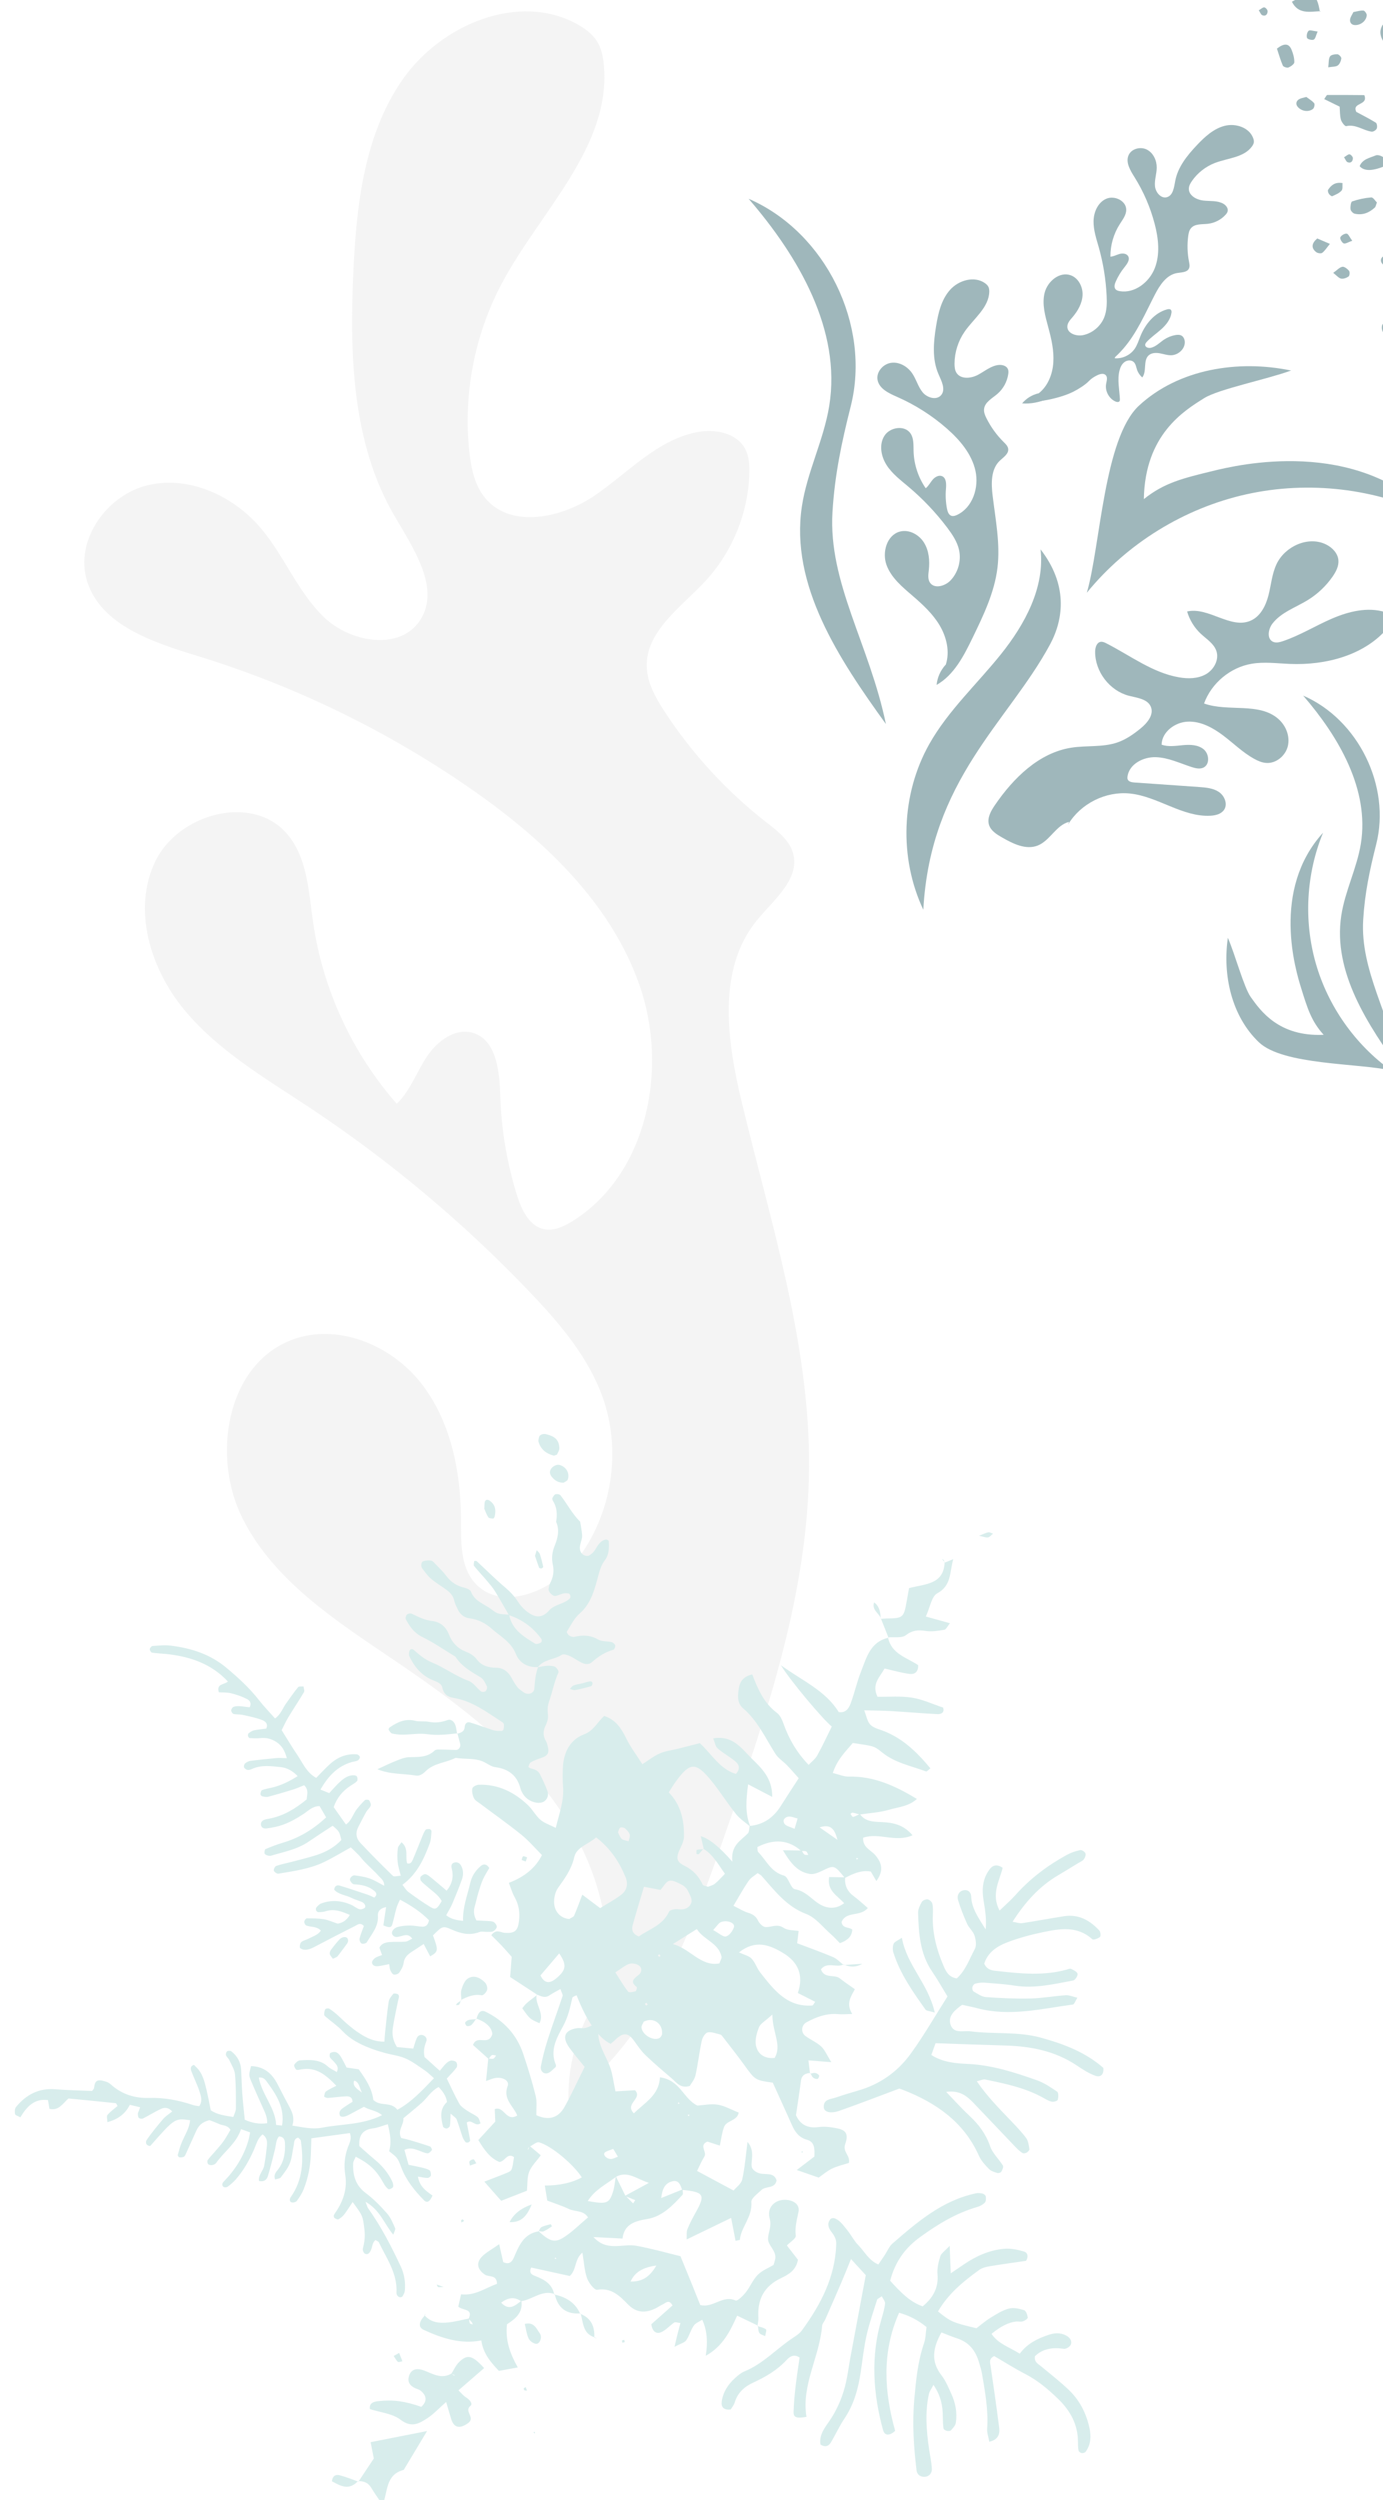 <?xml version="1.0" encoding="UTF-8"?>
<svg id="Layer_2" data-name="Layer 2" xmlns="http://www.w3.org/2000/svg" xmlns:xlink="http://www.w3.org/1999/xlink" viewBox="0 0 418.8 756.68">
  <defs>
    <style>
      .cls-1 {
        fill: none;
      }

      .cls-2 {
        clip-path: url(#clippath);
      }

      .cls-3 {
        fill: #e9e9e9;
      }

      .cls-4 {
        fill: #b2dcda;
      }

      .cls-5 {
        fill: #3f7078;
      }

      .cls-6 {
        opacity: .5;
      }
    </style>
    <clipPath id="clippath">
      <rect class="cls-1" width="418.8" height="756.68"/>
    </clipPath>
  </defs>
  <g id="contact-graphic">
    <g class="cls-6">
      <g class="cls-2">
        <path class="cls-3" d="m182.8,602.51c4.11-20.65-3.62-42.3-16.35-59.07-12.73-16.77-30.04-29.42-47.49-41.21-17.42-11.77-36.05-23.83-45.5-42.62-9.45-18.78-4.87-46.41,14.73-54,13.72-5.31,30.02,1.32,39.16,12.84,9.14,11.52,12.19,26.83,12.25,41.53.03,6.53-.26,13.75,3.9,18.78,7.83,9.47,23.82,3.06,31.29-6.7,10.41-13.6,13.47-32.51,7.86-48.7-4.29-12.39-13.06-22.67-22.1-32.16-20.14-21.12-42.66-39.98-66.99-56.09-13.4-8.87-27.61-17.15-37.83-29.55-10.22-12.4-15.68-30.3-8.73-44.79,6.95-14.49,29.25-20.6,39.82-8.49,6.24,7.16,6.64,17.48,7.99,26.88,2.92,20.24,11.84,39.58,25.34,54.93,4.06-3.91,5.97-9.51,9.07-14.22,3.1-4.71,8.61-8.87,14.01-7.24,7.16,2.16,8.04,11.72,8.27,19.19.32,10.17,2.03,20.3,5.07,30.01,1.38,4.4,3.74,9.35,8.27,10.23,2.9.56,5.82-.79,8.34-2.34,22.83-14.07,29.33-46.22,20.48-71.53-8.85-25.31-29.62-44.63-51.69-59.86-25.14-17.35-52.95-30.82-82.14-39.78-13.47-4.14-29.35-9.27-33.49-22.73-3.77-12.28,5.97-26.03,18.47-28.97,12.5-2.95,25.91,3.24,34.2,13.05,7.13,8.43,11.16,19.31,19.13,26.94,7.97,7.64,22.88,10.19,29,1,6.42-9.65-1.94-21.83-7.77-31.84-12.68-21.79-13.52-48.34-12.38-73.52.93-20.34,3.28-41.67,14.91-58.39,11.63-16.72,35.38-26.65,53.12-16.64,2.26,1.28,4.42,2.89,5.79,5.1,1.3,2.09,1.8,4.58,2.03,7.03,2.37,24.73-19.21,44.28-30.88,66.21-8.26,15.51-11.73,33.53-9.83,51,.54,4.93,1.59,10.04,4.73,13.88,7.74,9.45,23.2,6.18,33.27-.72,10.08-6.9,18.86-16.77,30.84-19.13,5.45-1.07,12.08.14,14.68,5.05,1.18,2.21,1.33,4.82,1.26,7.33-.31,12.03-5.14,23.88-13.33,32.7-7.32,7.88-17.97,15.06-17.73,25.81.11,4.92,2.65,9.43,5.33,13.55,8.34,12.81,18.81,24.22,30.86,33.61,3.36,2.62,7.07,5.41,8.15,9.54,2.03,7.74-5.92,13.96-10.99,20.15-12.11,14.79-9.06,36.46-4.58,55.05,8.75,36.38,20.54,72.65,20.38,110.07-.16,38.53-12.99,75.74-25.66,112.12-10.31,29.61-21.94,61.04-47.21,79.61-.22-11.62,3.45-23.29,10.3-32.68"/>
        <g>
          <path class="cls-5" d="m424.37,324.32c-10.14-14.03-20.79-30.05-18.21-47.16,1.12-7.44,4.72-14.33,5.93-21.76,2.65-16.37-6.63-32.31-17.47-44.86,16.68,7.23,26.58,27.36,22.13,44.99-1.98,7.82-3.47,14.84-3.95,22.89-.92,15.31,8.02,28.68,11.58,45.9"/>
          <path class="cls-5" d="m421.3,324.02c-10.94-7.84-19.13-19.46-22.84-32.4-3.71-12.94-2.93-27.12,2.19-39.58-15.79,17.34-8.23,41.92-6.64,47.03,1.91,6.14,3.08,10.03,6.82,14.14-13.6.62-19.15-7.31-22.07-11.42-2.08-2.92-4.71-12.81-6.94-17.95-1.63,11.3,1.12,23.73,9.38,31.61,7.33,7,30.23,6.3,40.11,8.56Z"/>
          <path class="cls-5" d="m323.47,249.51c3.79-6.3,11.39-10.09,18.7-9.33,8.44.87,15.9,7.17,24.38,6.72,1.56-.08,3.28-.51,4.14-1.81,1.15-1.73.13-4.23-1.6-5.39s-3.91-1.34-5.98-1.49c-6.54-.46-13.08-.92-19.61-1.37-.8-.06-1.77-.23-2.03-.99-.09-.26-.08-.55-.04-.83.52-3.75,4.77-5.96,8.56-5.84,3.78.11,7.3,1.84,10.9,3,1.17.37,2.48.68,3.58.13,1.95-.98,1.7-4.13.02-5.52-1.69-1.39-4.08-1.45-6.25-1.25-2.17.2-4.43.58-6.49-.14.1-3.9,4.1-6.85,8-6.98,3.9-.14,7.56,1.86,10.67,4.21s5.92,5.14,9.33,7.03c1.14.63,2.37,1.17,3.68,1.26,3.01.22,5.87-2.18,6.56-5.12s-.57-6.14-2.83-8.15c-5.84-5.19-15.2-2.09-22.55-4.72,2.24-6.16,7.94-10.92,14.4-12.02,3.79-.65,7.67-.12,11.51.04,11,.47,22.85-2.61,29.87-11.09.76-.92,1.49-2.16.98-3.24-.36-.76-1.22-1.14-2.03-1.38-5.25-1.58-10.94-.18-15.98,1.99-5.03,2.17-9.73,5.11-14.93,6.85-.96.32-2.05.59-2.96.16-1.9-.9-1.44-3.81-.16-5.48,2.64-3.44,7.05-4.88,10.74-7.15,2.96-1.83,5.54-4.27,7.51-7.13,1.02-1.47,1.9-3.18,1.73-4.96-.2-2.08-1.84-3.79-3.72-4.72-5.39-2.67-12.49.54-15.03,5.99-1.37,2.93-1.62,6.24-2.42,9.38-.8,3.13-2.41,6.37-5.37,7.68-6.07,2.69-12.8-4.25-19.27-2.77.75,2.57,2.2,4.94,4.16,6.76,1.73,1.61,3.94,2.95,4.7,5.19.9,2.64-.74,5.66-3.17,7.04-2.43,1.38-5.4,1.42-8.15.94-8.02-1.38-14.75-6.6-22-10.29-.54-.28-1.13-.55-1.73-.45-1.21.2-1.64,1.71-1.66,2.93-.08,6.05,4.36,11.86,10.21,13.39,2.5.65,5.64.94,6.65,3.32,1.02,2.42-1.09,4.95-3.13,6.6-2.12,1.73-4.41,3.32-6.99,4.21-4.45,1.53-9.33.85-13.98,1.59-9.8,1.55-17.52,9.19-23.12,17.38-1.22,1.78-2.42,3.92-1.78,5.98.55,1.78,2.31,2.87,3.93,3.8,3.33,1.91,7.26,3.87,10.83,2.45,3.72-1.48,5.58-6.19,9.47-7.16"/>
          <path class="cls-5" d="m319.53,116.44c2.62-.3,4.99-2.22,5.82-4.72.97-2.89.02-6.26,1.43-8.96.26-.5.65-1,1.21-1.08.74-.12,1.4.59,1.52,1.32s-.14,1.48-.4,2.18c-.82,2.2-1.64,4.41-2.46,6.61-.1.27-.19.61.02.81.07.07.17.11.26.14,1.3.39,2.65-.68,3.18-1.93.53-1.25.48-2.66.64-4.01.05-.44.15-.91.49-1.19.61-.49,1.6.06,1.8.81.2.76-.13,1.55-.52,2.23-.39.68-.85,1.36-.92,2.14,1.29.54,2.84-.32,3.47-1.58s.52-2.74.21-4.11-.8-2.7-.91-4.09c-.04-.47-.03-.95.13-1.39.38-1.02,1.58-1.59,2.65-1.38s1.92,1.1,2.24,2.13c.83,2.68-1.57,5.27-1.81,8.07,2.34.18,4.74-.97,6.06-2.92.77-1.14,1.18-2.49,1.69-3.76,1.48-3.66,4.25-7.07,8.06-8.11.41-.11.93-.17,1.2.16.2.23.19.57.15.87-.26,1.95-1.57,3.6-3.02,4.92-1.46,1.32-3.12,2.42-4.45,3.86-.25.27-.5.58-.49.94.01.75,1.03,1.03,1.76.86,1.51-.35,2.64-1.58,3.93-2.45,1.04-.7,2.22-1.17,3.44-1.39.63-.11,1.32-.15,1.88.17.65.37.96,1.17.99,1.92.07,2.15-2.03,4-4.19,4.02-1.16.01-2.28-.4-3.42-.6-1.14-.2-2.44-.16-3.31.61-1.78,1.58-.51,4.81-1.96,6.71-.73-.63-1.29-1.45-1.59-2.36-.27-.8-.38-1.73-1-2.31-.73-.68-1.96-.6-2.77-.01s-1.27,1.55-1.52,2.52c-.74,2.82-.03,5.8.1,8.71,0,.22.01.45-.11.63-.25.36-.8.28-1.2.11-1.99-.87-3.23-3.18-2.86-5.32.16-.91.53-1.98-.1-2.66-.64-.69-1.78-.38-2.62.04-.88.44-1.74.95-2.41,1.66-1.16,1.23-3.25,2.51-4.75,3.28-4.57,2.31-12.51,3.49-11.52,2.54,1.04-1,5.35-3.47,6.24-4.6"/>
          <path class="cls-5" d="m286.41,201.16c1.26-3.91.25-8.27-1.83-11.81s-5.16-6.37-8.27-9.05c-3.11-2.67-6.44-5.43-7.85-9.28-1.41-3.85.1-9.1,4.07-10.13,2.78-.72,5.78.93,7.29,3.37,1.51,2.44,1.76,5.47,1.44,8.32-.14,1.27-.36,2.66.33,3.73,1.3,2.01,4.54,1.13,6.21-.59,2.32-2.4,3.34-5.99,2.62-9.25-.55-2.5-2.02-4.68-3.56-6.73-3.42-4.54-7.36-8.7-11.71-12.37-2.39-2.02-4.96-3.94-6.66-6.58-1.7-2.63-2.35-6.22-.68-8.87,1.67-2.65,6.13-3.33,7.9-.75,1.05,1.53.89,3.54.94,5.39.11,3.99,1.4,7.93,3.67,11.21.88-.67,1.37-1.71,2.08-2.55s1.87-1.52,2.88-1.09c1.34.58,1.29,2.45,1.17,3.9-.17,1.98-.06,3.98.31,5.93.17.88.51,1.9,1.37,2.17.55.17,1.14-.02,1.67-.27,4.74-2.21,6.72-8.29,5.58-13.39-1.14-5.1-4.73-9.31-8.66-12.76-4.48-3.93-9.56-7.16-15.01-9.56-2.51-1.1-5.48-2.46-5.97-5.16-.45-2.46,1.74-4.91,4.23-5.19,2.49-.29,4.94,1.21,6.33,3.3,1.19,1.79,1.73,3.99,3.1,5.65s4.2,2.49,5.59.85c1.46-1.72.12-4.27-.79-6.34-1.97-4.5-1.53-9.67-.74-14.52.64-3.92,1.57-8,4.2-10.97,2.63-2.98,7.45-4.36,10.66-2.03.41.3.79.66,1.01,1.12.2.43.24.93.24,1.41-.1,4.84-4.72,8.14-7.47,12.13-1.95,2.82-3.03,6.23-3.05,9.66,0,.97.08,1.98.6,2.8,1.29,2,4.35,1.72,6.46.61,2.11-1.11,4.03-2.82,6.4-3.01,1.08-.08,2.34.3,2.73,1.31.18.46.15.96.08,1.45-.33,2.32-1.53,4.51-3.32,6.03-1.6,1.36-3.82,2.51-4.01,4.6-.09.96.3,1.89.73,2.74,1.33,2.67,3.1,5.11,5.22,7.21.59.58,1.25,1.21,1.36,2.03.22,1.54-1.46,2.57-2.58,3.65-2.68,2.59-2.58,6.86-2.13,10.56.87,7.24,2.34,14.53,1.47,21.78-.9,7.46-4.22,14.38-7.5,21.14-2.66,5.5-5.63,11.33-10.94,14.35.22-2.26,1.19-4.43,2.73-6.1"/>
          <path class="cls-5" d="m314.52,119.06c2.82-2.19,4.23-5.83,4.45-9.39.23-3.56-.59-7.11-1.52-10.55-.93-3.44-1.98-7.05-1.11-10.51.87-3.46,4.52-6.49,7.88-5.3,2.35.84,3.71,3.5,3.6,5.99-.1,2.49-1.41,4.79-3.03,6.69-.72.84-1.56,1.73-1.58,2.84-.05,2.08,2.72,3.03,4.76,2.61,2.84-.59,5.33-2.68,6.41-5.38.82-2.07.84-4.36.73-6.58-.24-4.94-1.04-9.86-2.38-14.62-.74-2.62-1.64-5.26-1.58-7.99s1.35-5.63,3.85-6.71c2.5-1.09,6.04.6,6.05,3.33,0,1.61-1.09,2.98-1.95,4.34-1.87,2.92-2.87,6.39-2.84,9.86.96-.05,1.82-.56,2.74-.82s2.09-.18,2.6.62c.68,1.07-.27,2.39-1.07,3.38-1.09,1.34-1.99,2.83-2.68,4.41-.31.72-.56,1.61-.07,2.23.31.39.83.54,1.33.62,4.49.73,8.89-2.68,10.56-6.91,1.67-4.23,1.15-9.01,0-13.41-1.3-5.01-3.38-9.82-6.13-14.21-1.27-2.02-2.74-4.44-1.78-6.63.88-1.99,3.65-2.68,5.58-1.67,1.93,1.01,2.97,3.29,2.94,5.47-.02,1.87-.71,3.71-.53,5.58.18,1.86,1.81,3.84,3.61,3.34,1.89-.53,2.17-3.02,2.53-4.95.79-4.2,3.62-7.7,6.56-10.81,2.37-2.51,5.04-4.98,8.39-5.84,3.35-.86,7.49.5,8.66,3.75.15.41.25.86.18,1.3-.07.41-.28.79-.52,1.13-2.44,3.44-7.37,3.55-11.3,5.07-2.78,1.08-5.22,3-6.92,5.45-.48.69-.91,1.47-.93,2.31-.05,2.07,2.29,3.36,4.35,3.6s4.28-.06,6.08.96c.82.47,1.53,1.36,1.32,2.28-.09.41-.36.77-.65,1.08-1.37,1.51-3.31,2.49-5.33,2.72-1.81.2-3.98-.06-5.14,1.35-.53.64-.71,1.5-.82,2.33-.35,2.57-.27,5.19.23,7.73.14.71.31,1.48-.01,2.13-.6,1.22-2.31,1.13-3.64,1.37-3.19.56-5.2,3.67-6.69,6.55-2.91,5.64-5.42,11.6-9.59,16.38-4.29,4.93-10.06,8.28-15.72,11.54-4.61,2.66-9.58,5.4-14.88,4.98,1.26-1.52,3.02-2.6,4.94-3.05"/>
          <path class="cls-5" d="m268.27,219.15c-14.17-19.61-29.06-41.98-25.44-65.9,1.57-10.4,6.6-20.02,8.28-30.41,3.71-22.87-9.27-45.15-24.42-62.68,23.31,10.1,37.15,38.23,30.92,62.86-2.76,10.92-4.84,20.74-5.52,31.99-1.29,21.39,11.21,40.08,16.18,64.14"/>
          <path class="cls-5" d="m279.6,275.37c-7.42-15.73-6.72-35.03,1.82-50.18,5.7-10.11,14.43-18.12,21.69-27.18,7.26-9.06,13.3-20.19,11.99-31.73,8.14,10.48,7.18,20.82,2.84,28.84-12.7,23.48-36.23,40.84-38.34,80.25Z"/>
          <path class="cls-5" d="m329.11,179.41c12.2-14.96,29.54-25.64,48.38-29.81,18.85-4.17,39.08-1.79,56.44,6.64-23.41-24.13-59.25-15.5-66.71-13.68-8.96,2.19-14.62,3.52-20.84,8.51.32-19.52,12.16-26.75,18.3-30.58,4.37-2.72,18.75-5.61,26.3-8.34-16.03-3.33-34.05-.5-46.07,10.62-10.67,9.87-11.7,42.7-15.8,56.64Z"/>
          <path class="cls-5" d="m405.67,32.28c-1.57-.77-3.09-1.51-4.67-2.29.47-.64.7-1.24.94-1.24,3.79-.03,7.59.01,11.2.04,1.29,3.25-3.84,2.09-2.42,5.08,1.81.98,3.92,2.03,5.92,3.27.35.22.48,1.31.26,1.79-.21.47-1.06.99-1.54.92-2.59-.36-4.81-2.34-7.71-1.67-.38.09-1.38-1.17-1.59-1.95-.35-1.25-.28-2.62-.39-3.96Z"/>
          <path class="cls-5" d="m416.96,61.29c-.29.72-.34,1.24-.62,1.51-1.72,1.62-3.77,2.42-6.12,1.88-.52-.12-1.2-.84-1.25-1.35-.09-.8.09-2.23.5-2.37,1.86-.63,3.82-1.06,5.78-1.21.56-.04,1.21,1.06,1.72,1.55Z"/>
          <path class="cls-5" d="m399.94,3.38c-3.27.13-6.8,1.05-8.73-2.87,6.05-3.28,7.53-2.75,8.47,3.01.01,0,.26-.13.26-.13Z"/>
          <path class="cls-5" d="m419.98,49.98q-6.18,2.78-8.25.31c.87-2.16,3.06-2.49,4.85-3.25.63-.27,1.83.14,2.42.65.57.49.68,1.51.98,2.29Z"/>
          <path class="cls-5" d="m386.69,14.71c2.15-1.66,3.56-1.63,4.38.26.52,1.2.89,2.56.88,3.85,0,.57-1.05,1.31-1.77,1.61-.44.18-1.53-.18-1.71-.57-.7-1.59-1.17-3.29-1.79-5.15Z"/>
          <path class="cls-5" d="m423.04,101.41c-.4.27-.89.9-1.4.91-2.01.04-3.72-2.17-3.07-3.98.16-.44,1.05-.94,1.53-.87,1.74.25,3.02,1.99,2.95,3.94Z"/>
          <path class="cls-5" d="m395.57,29.34c.77.58,1.72,1.12,2.39,1.9.25.29.03,1.41-.34,1.71-1.34,1.09-3.61.74-4.73-.72-.6-.79-.36-1.72.55-2.23.55-.31,1.23-.39,2.13-.65Z"/>
          <path class="cls-5" d="m421.17,76.82c.77.58,1.72,1.12,2.39,1.9.25.29.03,1.41-.34,1.71-1.34,1.09-3.61.74-4.73-.72-.6-.79-.36-1.72.55-2.23.55-.31,1.23-.39,2.13-.65Z"/>
          <path class="cls-5" d="m398.89,72.18c1.04.45,2.19.94,3.83,1.64-.99,1.2-1.54,2.13-2.34,2.72-.37.27-1.4.1-1.83-.24-1.56-1.26-1.39-2.63.33-4.12Z"/>
          <path class="cls-5" d="m406.54,55.41c-.08.78.13,1.83-.3,2.3-.71.78-1.81,1.23-2.81,1.68-.2.09-.8-.39-1.02-.73-.22-.33-.4-.96-.23-1.22.91-1.37,2.08-2.4,4.35-2.03Z"/>
          <path class="cls-5" d="m403.71,82.6c1.15-.81,1.9-1.68,2.78-1.85.6-.11,1.53.63,2.03,1.22.28.34.19,1.47-.13,1.7-.62.45-1.57.8-2.28.66-.72-.14-1.32-.92-2.39-1.74Z"/>
          <path class="cls-5" d="m409.5,72.87c-1.23.42-2.08,1.01-2.61.8-.54-.22-1.19-1.41-1.01-1.83.25-.58,1.28-1.19,1.91-1.13.5.05.9,1.09,1.7,2.16Z"/>
          <path class="cls-5" d="m407,47.6c.68-.39,1.2-.93,1.66-.89.39.03,1.02.74,1.02,1.15,0,.92-.57,1.65-1.61,1.23-.43-.17-.65-.87-1.08-1.5Z"/>
          <path class="cls-5" d="m381.18,3.12c.68-.39,1.2-.93,1.66-.89.39.03,1.02.74,1.02,1.15,0,.92-.57,1.65-1.61,1.23-.43-.17-.65-.87-1.08-1.5Z"/>
          <path class="cls-5" d="m420.11,14.33c-1.68-2.29-2.94-4.28-1.42-6.81.57-.13,1.06-.41,1.41-.29,1.79.6,4.49.23,4.57,3,.07,2.37-1.9,3.32-4.56,4.11Z"/>
          <path class="cls-5" d="m409.84,3.65c.95-.17,1.99-.5,3.02-.46.38.02,1.05.94,1.02,1.41-.11,1.73-1.91,3.15-3.74,2.98-.99-.09-1.51-.91-1.27-1.92.15-.61.55-1.16.97-2.01Z"/>
          <path class="cls-5" d="m402.22,20.39c.18-1.4.06-2.54.53-3.3.32-.52,1.5-.7,2.27-.66.44.03,1.21.86,1.16,1.25-.09.76-.48,1.7-1.07,2.13-.59.44-1.57.34-2.9.57Z"/>
          <path class="cls-5" d="m399.01,9.53c-.53,1.19-.67,2.21-1.18,2.46-.52.25-1.84-.08-2.03-.5-.25-.58,0-1.75.47-2.17.38-.33,1.41.07,2.74.22Z"/>
        </g>
        <g>
          <g>
            <path class="cls-4" d="m260.37,549.05c1.66,2.36,4.16,2.34,6.67,2.45,3.34.15,6.54.74,9.3,3.99-5.14,2.3-10.14-.91-14.96.74-.19,2.93,2.33,3.71,3.65,5.25,2.04,2.37,2.64,4.71.35,7.88-.71-1.21-1.19-2.04-1.68-2.88-2.91-.52-5.39.65-7.85,1.94-3.26-3.99-3.23-3.93-6.89-2.17-1.15.55-2.56,1.15-3.73.95-3.33-.56-5.48-2.63-8.15-7.18,1.99.03,3.83.06,5.68.09.27.41.47.93.84,1.2.27.2.78.1,1.18.13-.22-.37-.35-.91-.67-1.06-.4-.2-.96-.08-1.44-.1q-5.69-5.12-13.32-1.22c.08.52-.03,1.24.27,1.54,2.45,2.47,3.8,5.99,7.77,7.09,1.39.38,2.01,3.89,3.31,4.12,2.98.53,4.6,2.51,6.77,4.06,2.3,1.65,5.26,2.39,8.16.17-2.27-2.42-5.26-3.86-4.54-7.91,1.63.03,3.24.06,4.84.09-.21,2.41.65,4.27,2.62,5.72,1.48,1.09,2.83,2.37,4.24,3.57-2.34,2.77-6.51.84-7.94,4.21.23,2.03,2.11,1.44,3.24,2.3-.1,2.04-1.34,3.26-3.76,4.13-.78-.79-1.65-1.78-2.65-2.65-2.47-2.16-4.67-5.1-7.56-6.19-6.05-2.3-9.55-7.11-13.53-11.56-.18-.2-.45-.32-1.15-.81-.86.71-2.06,1.36-2.75,2.36-1.56,2.26-2.87,4.69-4.58,7.53,1.67.82,2.99,1.68,4.45,2.12,1.43.43,2.37,1.06,3.04,2.45.4.82,1.42,1.83,2.21,1.87,1.81.1,3.52-1.11,5.51.25,1.19.81,3.02.67,4.53.94-.16,1.31-.29,2.36-.45,3.71,3.66,1.39,7.3,2.68,10.85,4.18,1.18.5,2.13,1.56,3.18,2.36l.08-.16c-2.09,1.23-5.01-.94-6.91,1.52,1.06,2.96,4.04,1.41,5.71,2.73,1.45,1.15,3.01,2.17,4.56,3.28-1.15,2.22-2.8,4.29-.79,7.5-1.74.03-3.04.16-4.31.05-3.47-.31-6.54.85-9.5,2.44-1.62.87-1.84,3.07-.37,4.17,1.54,1.14,3.4,1.91,4.79,3.19,1.08,1,1.67,2.53,3.05,4.74-2.86-.23-4.6-.36-6.93-.55.18,1.47.33,2.73.48,4l.09-.19c-1.5.12-2.61.63-2.83,2.36-.42,3.25-.93,6.5-1.51,10.42,1.11,2.51,3.17,4.11,6.83,3.6,1.86-.26,3.85.02,5.72.4,2.54.52,3.44,1.7,2.36,4.75-.86,2.41,1.6,3.41,1.11,5.71-1.59.51-3.44.92-5.1,1.71-1.47.7-2.75,1.83-4.05,2.73-2.15-.74-4.17-1.44-6.64-2.3,1.87-1.43,3.68-2.81,5.34-4.08.11-2.33.11-4.42-2.24-5.08-2.42-.67-3.62-2.32-4.55-4.43-1.88-4.25-3.83-8.47-5.81-12.85-5.38-.75-5.34-.78-8.72-5.46-2.1-2.91-4.34-5.71-6.53-8.56-.17-.22-.38-.49-.61-.54-1.28-.29-2.66-.9-3.84-.65-.75.16-1.58,1.53-1.79,2.48-.75,3.49-1.15,7.06-1.92,10.55-.28,1.24-1.24,2.33-1.72,3.18-2.86.82-4-1.02-5.42-2.24-2.71-2.33-5.45-4.63-8.02-7.11-1.35-1.3-2.4-2.91-3.51-4.43-1.8-2.46-3.31-2.48-5.82,0-.38.37-.81.69-1.22,1.03q-5.7-2.91-10.29-14.71c-.44.25-1.2.43-1.28.77-.67,2.93-1.26,5.74-2.77,8.53-1.9,3.49-4.12,7.33-2.23,11.73.09.21.04.64-.11.76-.82.68-1.62,1.69-2.55,1.85-1.25.22-2.12-.91-1.88-2.13.54-2.7,1.22-5.4,2.06-8.02,1.43-4.45,3.06-8.83,4.52-13.26.13-.41-.29-1-.65-2.11-1.19.68-2.3,1.22-3.31,1.91-1.41.96-2.63.25-3.9-.28l.18.09c-2.51-1.64-5.01-3.27-8.2-5.35.1-1.36.27-3.47.47-6.11-.79-.89-1.84-2.13-2.95-3.31-1.06-1.13-2.19-2.21-3.22-3.24,1.48-2.04,2.81-.79,4.07-.72,3.06.19,3.95-.62,4.31-3.57.31-2.55-.03-4.91-1.3-7.19-.76-1.37-1.2-2.91-1.78-4.37q7.25-2.75,10.03-8.41c-1.96-1.96-3.91-4.27-6.2-6.13-4.07-3.29-8.36-6.31-12.55-9.45-.66-.5-1.52-.95-1.84-1.63-.43-.89-.67-2.05-.48-2.98.1-.5,1.28-1.08,1.98-1.1,5.87-.17,10.73,2.25,14.88,6.2,1.39,1.32,2.31,3.15,3.75,4.41,1.13.99,2.71,1.47,4.64,2.45,1.12-4.54,2.57-8.35,2.21-12.57-.16-1.92-.14-3.88-.04-5.81.23-4.49,2.2-8.34,6.35-9.9,2.94-1.1,3.98-3.58,6.14-5.6,3.43,1.1,5.16,3.67,6.66,6.74,1.31,2.69,3.16,5.11,4.91,7.88,1.71-1.09,3.37-2.43,5.26-3.26,1.74-.77,3.73-.98,5.6-1.45,2.1-.53,4.21-1.08,6.54-1.67,3.55,3.23,6.04,7.85,10.93,9.32,1.52-1.72.85-2.96-.23-3.85-1.69-1.4-3.66-2.45-5.31-3.89-.68-.6-.83-1.81-1.34-3.02,5.87-1.03,8.56,3,11.54,5.96,2.97,2.95,6.39,5.94,6.34,11.75-2.76-1.44-4.82-2.52-7.3-3.81-.63,4.81-.95,8.86.68,12.82-1.45-1.24-3.12-2.29-4.29-3.74-2.57-3.2-4.76-6.72-7.34-9.92-4.89-6.06-6.63-5.98-11.08.18-.63.88-1.19,1.82-2.01,3.09,3.66,3.75,4.71,8.44,4.61,13.45-.02.99-.43,2.03-.87,2.95-1.6,3.29-1.68,4.5,1.11,5.87,2.65,1.31,4.23,3.17,5.44,5.66.17.35.96.4,1.62.65.63-.27,1.48-.45,2.08-.94,1.04-.84,1.92-1.88,3.02-2.99-2.08-2.91-3.6-5.83-6.54-7.58l.14.12c-.28-1.2-.55-2.4-.9-3.92q3.8,1.09,9.56,7.72c-.57-4.92,2.5-6.34,4.67-8.55.47-.48.39-1.5.56-2.27,4.16-.38,7.19-2.51,9.39-5.99,1.74-2.77,3.55-5.5,5.47-8.46-1.38-1.53-2.43-2.76-3.55-3.92-1.15-1.18-2.65-2.11-3.51-3.46-3.05-4.79-5.37-10.03-9.85-13.84-1.82-1.55-1.58-4.06-1.18-6.25.36-2.01,1.56-3.39,4.02-3.95,1.71,4.51,3.57,8.73,7.49,11.65,1,.75,1.61,2.23,2.06,3.49,1.59,4.44,3.88,8.43,7.52,12.24.89-.94,1.98-1.74,2.58-2.81,1.59-2.86,2.96-5.83,4.43-8.79-2.72-2.19-12.6-13.92-15.42-18.57,6.59,4.77,13.49,7.67,17.53,14.19,2.17.35,3.07-1.19,3.63-2.69,1.15-3.1,1.85-6.36,3.06-9.43,1.7-4.29,2.82-9.18,8.4-10.39,0,0-.17-.11-.17-.11.98,5.08,5.84,6.16,9.14,8.43.05,2.38-1.39,2.82-2.74,2.63-2.45-.33-4.85-1.03-7.44-1.62-1.38,2.55-4.02,4.69-2.14,8.55,3.44.05,7.03-.28,10.48.27,3.2.51,6.25,1.96,9.38,3,.52,1.6-.66,2.03-1.73,1.98-4.69-.23-9.36-.65-14.04-.92-2.44-.15-4.88-.14-8.11-.23.69,1.82.91,3.17,1.65,4.11.63.8,1.8,1.32,2.83,1.65,6.59,2.11,11.28,6.64,15.56,11.8-.56.41-1.08,1.04-1.33.94-4.54-1.7-9.41-2.57-13.34-5.79-2.52-2.06-2.69-1.87-8.83-2.82-2.13,2.53-4.72,4.95-6.05,9.09,1.82.43,3.33,1.11,4.82,1.08,7.47-.18,13.9,2.69,20.64,6.76-2.52,2.31-5.65,2.45-8.33,3.25-2.88.86-5.98,1.01-8.98,1.47-.73-.2-1.45-.43-2.19-.57-.18-.03-.42.25-.63.38.27.33.62.97.79.92.72-.19,1.39-.58,2.08-.89Zm-78.63,28.49c2.33-1.46,4.5-2.6,6.42-4.08,1.67-1.29,2.11-3.25,1.29-5.24-1.9-4.62-4.54-8.71-8.93-12.09-2.33,2.1-5.92,2.92-6.61,5.94-.85,3.71-2.83,6.42-4.92,9.34-1,1.4-1.43,3.75-1.08,5.46.43,2.09,2.08,3.79,4.48,3.96.61-.4,1.28-.6,1.46-1.01.87-2,1.6-4.05,2.48-6.35,1.54,1.16,3.03,2.28,5.41,4.07Zm59.86,25.7c1.84-5.44.08-9.4-4.5-12.14-4.13-2.47-8.34-4.06-13.32-.16,1.57.74,3,1.03,3.82,1.89,1.1,1.15,1.57,2.86,2.57,4.13,4.08,5.17,8.06,10.6,15.78,10.06.28-.02.52-.62.9-1.12-1.49-.75-2.93-1.49-5.26-2.67Zm-41.57-31.2c-1.64-.31-3.4-.65-5.03-.96-1.25,4.21-2.37,7.86-3.39,11.53-.39,1.41-.16,2.73,1.83,3.51,3.1-2.21,7.24-3.33,9.16-7.5.27-.58,1.88-.88,2.78-.74,1.96.29,3.52-.48,3.99-2.08.31-1.03-.58-2.52-1.17-3.68-.35-.69-1.07-1.33-1.79-1.68-1.18-.58-2.61-1.44-3.71-1.18-1.03.24-1.77,1.76-2.68,2.77Zm3.72,16.39c5.22,1.32,8.49,6.91,14.09,5.84.35-1.01.76-1.57.66-2.01-.94-4.24-5.38-5.05-7.49-8.38-2.73,1.71-4.99,3.13-7.26,4.55Zm30.13,21.32c-2.24,2.06-3.61,2.75-4.03,3.83-.68,1.73-1.29,3.82-.93,5.55.54,2.61,2.59,4.05,5.66,3.76,2.25-3.93-.63-7.4-.7-13.13Zm-47.55-12.77c1.49,2.31,2.55,4.17,3.87,5.83.29.36,1.52.1,2.26-.1.24-.07.5-1.18.36-1.29-2.19-1.65-.82-2.56.58-3.67.97-.77,1.11-2.09.1-2.82-.74-.54-2.05-.8-2.9-.53-1.25.39-2.32,1.36-4.27,2.59Zm-22.66.94c1.36,2.83,3.17,2.22,4.78.87,3.06-2.55,3.2-4.12.89-7.54-1.93,2.27-3.82,4.49-5.68,6.67Zm31.29,13.97c-.19.48-.79,1.21-.7,1.86.31,2.23,3.61,4.09,5.42,3.12.39-.21.78-.83.81-1.28.21-3.12-2.6-5.14-5.52-3.7Zm21-27.71c1.74.93,2.98,2.15,3.87,1.93,1-.24,2.05-1.66,2.42-2.79.41-1.23-1.88-2.27-3.86-1.58-.78.27-1.31,1.28-2.43,2.44Zm-28.83-29.6c.34.64.58,1.5,1.14,2,.51.45,1.37.5,2.08.73.13-.69.52-1.46.34-2.05-.22-.72-.86-1.37-1.46-1.88-.33-.27-1.06-.37-1.44-.18-.33.16-.42.83-.65,1.38Zm53.48-1.05c.41-1.4.67-2.26.92-3.11-.95-.21-1.93-.7-2.83-.57-1.1.16-1.88,1.19-1.08,2.24.5.66,1.64.83,2.99,1.45Zm12.98,3.34c-.98-4.04-2.63-4.63-5.4-3.77,1.61,1.13,3.02,2.11,5.4,3.77Zm-57.82,49.31c-.17.1-.33.21-.5.31.12.18.21.42.38.52.08.05.31-.18.48-.29l-.37-.55Zm3.46-14.38c.11.17.19.39.34.47.07.04.29-.16.44-.25-.11-.17-.19-.38-.34-.47-.07-.04-.29.16-.44.25Zm60.67-29.3l-.59-.15.12.53.47-.39Z"/>
            <path class="cls-4" d="m266.67,490c.54-.04,1.09-.11,1.63-.12,5.17-.05,5.4-.25,6.25-5.17.23-1.32.48-2.64.73-4.02,4.71-1.31,10.47-.95,10.78-7.81l-.09.14c.64-.26,1.28-.53,2.69-1.11-1.14,4.22-.54,8.01-4.85,10.36-1.71.93-2.15,4.19-3.45,7.01,2.58.72,4.73,1.32,7.3,2.03-.75.91-1.15,1.89-1.69,1.98-1.85.31-3.8.64-5.62.36-2.28-.35-4.02-.27-6.03,1.28-1.25.96-3.58.49-5.43.67,0,0,.17.11.17.11-.77-1.95-1.54-3.9-2.31-5.84l-.08.15Z"/>
            <path class="cls-4" d="m162.53,603.69c-.68,2.92,2.46,5.58.84,8.69-2.9-1.27-2.91-1.26-5.22-4.52.3-.35.75-1.04,1.36-1.57,1.02-.89,2.13-1.68,3.2-2.51,0,0-.18-.09-.18-.09Z"/>
            <path class="cls-4" d="m296.45,464.85c1.35-.53,2.07-.92,2.83-1.06.44-.08.95.26,1.43.41-.5.4-.96,1.03-1.51,1.13-.67.12-1.41-.22-2.75-.49Z"/>
            <path class="cls-4" d="m266.75,489.85c-.61-1.63-2.84-2.59-2.05-4.84q1.98,1.33,1.98,4.98s.07-.13.07-.13Z"/>
            <path class="cls-4" d="m255.46,594.76c1.51-.1,3.02-.2,5.69-.37q-2.77,1.59-5.61.2s-.08.16-.08.16Z"/>
            <path class="cls-4" d="m245.32,627.67c.51-.09,1.05-.32,1.53-.24.45.07.97.39,1.2.76.12.2-.27,1.03-.49,1.06-.44.06-1.02-.14-1.36-.44-.37-.32-.53-.88-.79-1.33,0,0-.09.19-.09.19Z"/>
            <path class="cls-4" d="m157.96,562.98c.14-.39.2-1.02.45-1.11.33-.12.81.19,1.22.32-.14.42-.29.84-.43,1.26-.41-.15-.83-.31-1.24-.47Z"/>
            <polygon class="cls-4" points="242.6 651.32 243.07 651.12 243 651.62 242.6 651.32"/>
            <path class="cls-4" d="m139.62,672.02c.16-.1.38-.31.48-.26.18.08.3.31.44.48-.27.15-.55.31-.82.46-.03-.23-.07-.45-.1-.68Z"/>
            <path class="cls-4" d="m286.07,472.88c-.28-.34-.55-.68-.83-1.02.19.12.46.2.56.37.13.22.13.52.18.79,0,0,.09-.14.09-.14Z"/>
            <path class="cls-4" d="m212.98,559.58c-.45.55-.88,1.12-1.38,1.62-.11.11-.68-.02-.68-.05-.01-.43-.06-1.2.08-1.24.68-.18,1.4-.16,2.12-.21,0,0-.14-.11-.14-.11Z"/>
          </g>
          <g>
            <path class="cls-4" d="m206.7,662.69c0,.56.24,1.33-.04,1.64-2.96,3.28-6.23,6.58-10.61,7.3-3.96.65-7.02,1.63-7.54,5.93-3.26-.17-5.65-.3-8.8-.46,2.17,2.33,4.24,2.73,6.43,2.74,2.21,0,4.5-.48,6.62-.09,4.6.85,9.12,2.13,13.3,3.15,1.21,2.95,2.25,5.48,3.28,8.01.91,2.25,1.8,4.5,2.71,6.76,3.89,1,6.87-3.16,10.71-1.36.54.25,2.24-1.43,3.08-2.48,1.33-1.67,2.14-3.81,3.62-5.3,1.33-1.34,3.26-2.07,4.79-2.99.2-.72.39-1.24.49-1.77.47-2.49-2.13-4.05-2.16-6.01-.03-2.01,1.18-3.77.49-6.28-1.03-3.75,2.21-6.32,5.96-5.51,1.91.42,3.14,1.7,2.78,3.48-.49,2.4-1.15,4.69-.83,7.25.1.83-1.67,1.89-2.69,2.95,1.21,1.56,2.36,3.05,3.35,4.32-.58,3.26-2.97,4.54-5.14,5.57-5.19,2.48-7.19,6.51-6.84,12.03.05.82-.19,1.65-.29,2.48l.14-.14c-1.96-.94-3.91-1.88-6.29-3.02-2.06,4.59-4.29,9.28-9.51,12.15q1.06-6.41-1.07-10.92c-.91.61-2.02,1.01-2.56,1.8-.93,1.36-1.34,3.08-2.28,4.43-.5.72-1.67.97-3.55,1.98.5-2.11.71-3.08.96-4.06.26-1.02.54-2.03.84-3.15-.9-.09-1.55-.37-1.87-.15-1.37.93-2.51,2.3-3.98,2.94-1.41.61-2.66-.15-2.97-2.42,2.02-1.79,4.25-3.76,6.42-5.69-1.09-1.95-2-.77-2.85-.38-.76.35-1.45.85-2.19,1.22-3.03,1.5-5.79,1.52-8.39-1.1-2.53-2.56-5.03-5.21-9.39-4.48-.84.14-2.56-2.08-3.06-3.5-.8-2.26-.91-4.76-1.41-7.75-2.48,2.11-1.68,5.16-3.83,7.08-3.75-.82-7.75-1.7-11.67-2.56-.82,1.76.34,2.22,1.29,2.59,2.7,1.06,5.09,2.37,5.67,5.56l.15-.13c-3.84-1.37-6.73,1.7-10.18,2.17-2.04-1.44-3.98-1.08-6.02.44,2.38,2.58,4.24.88,6.11-.58.58,3.66-1.89,5.52-4.35,7.12-.54,4.72.83,8.72,3.27,13.06-1.99.37-3.77.69-5.73,1.05-2.51-2.66-4.76-5.25-5.32-9.22-6.2,1.21-11.89-.64-17.43-3.19-1.71-.79-1.55-2.39.3-4.35l-.11-.13c1.95,2.32,4.6,2.51,7.29,2.22,2.1-.23,4.17-.79,6.25-1.2.06.49.03,1.01.22,1.43.1.22.58.28.89.41-.08-.22-.12-.48-.26-.66-.3-.38-.65-.72-.99-1.08,1.47-3.16-1.74-2.42-3.14-3.68.26-1.13.55-2.43.85-3.73,4.29.49,7.39-1.96,10.87-3.16-.03-2.88-2.44-1.98-3.63-2.78-2.28-1.53-2.81-3.54-.89-5.49,1.27-1.3,2.97-2.17,5.19-3.74.53,2.33.87,3.85,1.23,5.42,1.51.74,2.53.23,3.19-1.31,1.53-3.56,2.95-7.24,7.49-8l-.11-.15c3.5,3.19,4.96,3.76,7.82,1.93,2.53-1.62,4.69-3.82,7.28-6-1.39-2.23-3.94-1.66-5.76-2.53-1.99-.95-4.11-1.61-6.58-2.55-.22-1.36-.47-2.92-.74-4.56q6.77-.02,11.2-2.47c-2.48-3.88-9.16-9.56-12.94-10.61-.74-.21-1.8.78-2.71,1.22-.19.18-.43.33-.57.54-.09.14-.05.38-.07.57.17-.41.35-.82.52-1.23,1.02.86,2.04,1.72,3.35,2.82-1.38,1.9-2.86,3.3-3.52,5.02-.65,1.69-.47,3.69-.67,5.71-2.79,1.09-5.35,2.09-7.8,3.05-1.68-1.9-3.22-3.66-5.11-5.8,2.3-.89,4.6-1.74,6.87-2.68,1.54-.64,1.52-.7,2.12-4.75-2.09-1.46-2.71,1.38-4.45,1.48-2.85-1.22-4.56-3.66-6.36-6.64,1.77-1.93,3.41-3.72,5.14-5.59-.05-1.18-.11-2.5-.17-3.77,2.86-1.11,3.4,4.02,6.82,1.93-1.1-2.81-4.45-4.97-2.9-8.92.66-1.68-1.72-2.92-4.08-2.36-.73.17-1.43.49-2.47.85.25-2.54.47-4.68.68-6.83.51.03,1.07.2,1.52.06.35-.11.57-.62.85-.95-.43-.05-.96-.28-1.28-.11-.41.22-.66.75-.98,1.15-1.59-1.42-3.18-2.84-4.74-4.23,1.27-3.33,4.66.5,5.86-3.3-.17-2.18-2.16-3.75-4.89-4.71l.11.15c.31-1.48,1.06-3.03,2.7-2.23,5.48,2.67,9.45,6.89,11.42,12.73,1.42,4.21,2.72,8.47,3.79,12.78.44,1.79.15,3.76.2,5.83,3.66,1.66,6.62.92,8.54-2.53,2.15-3.86,3.98-7.9,6.08-12.1-1.58-1.97-3.23-3.83-4.66-5.84-2.27-3.18-1.41-5.27,2.33-5.87.8-.13,1.67.11,2.46-.04.77-.15,1.5-.57,2.34-.91.63.68,1.67,1.29,1.65,1.86-.15,4,2.14,7.11,3.48,10.58.86,2.23,1.1,4.7,1.74,7.64,1.95-.11,3.99-.23,5.92-.35,2.43,2.56-3.29,4.04-.35,6.99,3.33-3.28,7.64-5.48,7.89-10.9,6.17.81,7.07,6.51,11.35,8.56,1.82-.11,4.04-.61,6.12-.28,2.11.33,4.08,1.49,6.39,2.39-.41,2.54-3.67,2.36-4.42,4.32-.67,1.76-.87,3.7-1.3,5.69-1.42-.46-2.65-.86-3.76-1.22-2.69,1.14-.02,3.1-.92,4.53-.84,1.33-1.44,2.81-2.21,4.35,3.78,2.03,7.12,3.81,11.05,5.92.79-.96,2.31-2,2.61-3.31.78-3.45,1.04-7.02,1.62-11.4,2.76,3.23.37,6.74,1.6,8.23,2.45,2.9,6.05-.02,7.2,3.42-.5,2.62-3.28,1.65-4.59,2.91-1.17,1.12-3.14,2.51-3.05,3.64.36,4.56-3.15,7.58-3.49,11.46-.77.17-1.04.23-1.3.29-.4-2.08-.8-4.16-1.34-6.94-4.58,2.21-8.71,4.21-13.47,6.52.07-1.25-.11-2.27.22-3.09.73-1.8,1.65-3.53,2.6-5.23,2.92-5.21,2.4-6.06-4.19-6.69-.45-1.33-.97-2.93-2.64-2.65-2.48.41-3.37,2.29-3.69,5.12,2.53-1.02,4.5-1.81,6.47-2.61Zm-17.34,1.85c.79.79,1.57,1.59,2.36,2.38.21-.33.43-.66.64-.99-1.05-.42-2.1-.85-3.15-1.27,2.25-1.22,4.5-2.44,7.29-3.96-3.78-1.19-6.45-3.74-9.95-1.83-2.87,2.23-6.37,3.81-8.56,7.33,5.7,1.01,6.46.77,7.59-2.66.51-1.54.62-3.22.91-4.82.95,1.94,1.9,3.88,2.86,5.81Zm1.59,26.03c3.39.06,5.75-1.28,7.8-4.85-4.03.58-6.44,1.89-7.8,4.85Zm-5.26-40.15c-1.18.49-2.01.62-2.54,1.1-.67.6.44,1.94,1.81,1.95.72,0,1.44-.45,2.16-.7-.46-.75-.91-1.5-1.43-2.35Zm-17.44,32.87l-.32.35.55.07-.23-.42Zm37.13-46.98l-.08.49.53-.17-.46-.33Zm3.26,4.21l.12-.51-.57.15.45.36Z"/>
            <path class="cls-4" d="m136.68,718.48c.75-1.17,1.32-2.53,2.28-3.48,2.55-2.52,4.05-2.18,7.65,1.76-2.46,2.13-4.9,4.25-7.78,6.74.85.81,1.49,1.63,2.31,2.14,1.05.66,2.16,1.89,1.32,2.56-2.07,1.65,1.62,3.48-.68,5.19-2.28,1.7-4.22,1.65-5.09-1.02-.48-1.48-.89-2.98-1.59-5.35-2.31,2.03-3.78,3.65-5.55,4.82-2.54,1.67-4.89,3.14-8.27.55-2.45-1.88-6.1-2.19-9.28-3.22-.25-1.94,1.29-2.26,2.56-2.4,4.52-.52,8.22.04,13.01,1.72,1.84-1.69,1.67-3.34-.19-4.88-.41-.34-1-.48-1.51-.7-1.8-.77-2.64-2.04-1.94-3.98.67-1.83,2.28-2.36,4.92-1.27,2.62,1.08,5.09,2.44,7.92.72.17.19.31.42.52.55.14.09.37.04.56.05-.4-.16-.8-.33-1.2-.49Z"/>
            <path class="cls-4" d="m115.93,758.24c-1.18-1.75-2.44-3.45-3.52-5.25-.94-1.57-2.3-2.06-3.99-2.01l.11.16c1.5-2.25,3-4.5,4.67-7.02-.25-1.27-.56-2.84-.97-4.94,5.58-1.1,11.03-2.17,17.1-3.37-2.52,4.2-4.61,7.68-6.7,11.15-.14.24-.28.59-.49.65-5.5,1.48-4.64,6.74-6.29,10.5l.09.13Z"/>
            <path class="cls-4" d="m139.7,605.47c0-1.11-.26-2.3.05-3.31.37-1.22.96-2.72,1.93-3.32,1.89-1.18,3.79-.21,5.21,1.24.49.5.79,1.57.61,2.23-.18.67-1.15,1.7-1.6,1.62-2.37-.45-4.33.42-6.32,1.41l.11.13Z"/>
            <path class="cls-4" d="m158.92,703.39c2.86-.69,3.5,1.47,4.54,2.84.85,1.12.04,3.31-1.14,3.19-.82-.08-1.89-.86-2.25-1.61-.62-1.34-.79-2.9-1.16-4.42Z"/>
            <path class="cls-4" d="m161.01,667.22c-1.59,3.97-3.42,5.45-6.69,5.38q1.67-3.58,6.69-5.38Z"/>
            <path class="cls-4" d="m108.41,750.97c-2.76,2.95-5.31,1.47-7.9.05.25-2,1.45-2.07,2.52-1.78,1.86.5,3.66,1.24,5.48,1.89,0,0-.11-.16-.11-.16Z"/>
            <path class="cls-4" d="m167.82,694.48c3.51.75,6.35,2.4,7.87,5.83,0,0,.13-.11.13-.11-4.34.37-6.92-1.63-7.85-5.86,0,0-.16.13-.16.13Z"/>
            <path class="cls-4" d="m180.07,707.45c-3.64-1.11-3.44-4.47-4.25-7.24,0,0-.13.11-.13.11,3.32,1.29,4.46,3.87,4.27,7.24l.12-.1Z"/>
            <path class="cls-4" d="m120.87,712.17c.35.89.67,1.7.99,2.52-.47.08-1.13.38-1.37.18-.54-.46-.86-1.17-1.28-1.77.39-.22.79-.44,1.65-.93Z"/>
            <path class="cls-4" d="m144.21,611c-.46.63-.85,1.33-1.41,1.86-.32.3-.95.48-1.37.39-.28-.06-.69-.83-.58-1.04.19-.38.71-.73,1.15-.84.75-.18,1.55-.16,2.33-.23,0,0-.11-.14-.11-.14Z"/>
            <path class="cls-4" d="m144.24,654.78c-.69.24-1.31.47-1.94.69-.06-.43-.3-.98-.12-1.27.22-.35.79-.63,1.21-.63.24,0,.47.64.85,1.21Z"/>
            <path class="cls-4" d="m163.08,675.4c.3-.46.49-1.12.92-1.33.86-.43,1.83-.62,2.77-.85.07-.02.38.64.36.65-.83.54-1.63,1.14-2.54,1.51-.45.18-1.07-.07-1.62-.12,0,0,.11.15.11.15Z"/>
            <path class="cls-4" d="m229.36,704.04c.88.31,1.9.45,2.59,1,.28.23-.14,1.33-.24,2.04-.61-.3-1.45-.45-1.76-.94-.38-.6-.32-1.48-.45-2.24,0,0-.14.14-.14.14Z"/>
            <path class="cls-4" d="m132.22,691.46c.84.3,1.47.53,2.1.76-.56.02-1.11.08-1.67.04-.11,0-.2-.35-.43-.8Z"/>
            <path class="cls-4" d="m208.86,627.31c-.33.23-.79.76-1.02.68-.38-.14-.62-.68-.91-1.05.36-.24.8-.75,1.05-.66.37.13.6.67.89,1.03Z"/>
            <path class="cls-4" d="m139.59,605.35c-.17.47-.26,1-.54,1.38-.14.2-.63.14-.96.2.12-.21.19-.48.37-.62.39-.31.83-.55,1.24-.83,0,0-.11-.13-.11-.13Z"/>
            <path class="cls-4" d="m128.63,700.86c.33-.64.66-1.28.26-.51.62-.61.12-.12-.38.38,0,0,.11.14.11.14Z"/>
            <path class="cls-4" d="m189.18,708.91c-.23.06-.46.11-.69.17-.05-.23-.21-.53-.11-.66.11-.15.43-.14.66-.2.05.23.1.46.15.69Z"/>
            <path class="cls-4" d="m158.82,723.52c-.08-.19-.3-.46-.23-.6.09-.19.4-.27.61-.4.13.36.25.72.38,1.08l-.76-.08Z"/>
            <polygon class="cls-4" points="161.89 736.6 161.52 736.16 162.03 736.07 161.89 736.6"/>
            <path class="cls-4" d="m179.96,707.55c.26.09.52.18.77.27-.22-.12-.43-.25-.65-.37,0,0-.12.1-.12.1Z"/>
          </g>
          <g>
            <path class="cls-4" d="m138.42,524.78c1.07-.33,2.19-.59,2.28-2.03.06-.98.69-1.68,1.58-1.42,2.4.69,4.73,1.63,7.12,2.37.76.24,1.62.2,2.44.22.21,0,.57-.25.62-.44.13-.49.18-1.02.14-1.53-.02-.24-.25-.53-.47-.67-4.66-3-9.09-6.45-14.8-7.37-1.75-.28-3-1.16-3.39-3.14-.22-1.12-1.41-1.65-2.47-2.06-3.6-1.37-5.94-4.03-7.51-7.43-.2-.44-.12-1.09.03-1.58.17-.58.81-.75,1.32-.3,1.67,1.46,3.27,2.87,5.42,3.75,3.85,1.57,7.21,4.15,11.17,5.61,1.45.53,2.46,2.17,3.76,3.19.29.23,1.13.18,1.38-.07.33-.32.58-1.11.4-1.47-.48-.98-1-2.16-1.85-2.68-2.87-1.74-5.81-3.33-7.67-6.29-3.33-2.01-6.54-4.26-10.02-5.96-2.48-1.21-3.82-3.14-5-5.35-.19-.35.02-1.16.34-1.45.31-.29,1.09-.42,1.48-.23,2,.96,3.91,1.95,6.23,2.2,2.3.25,4.09,1.73,4.97,4,.96,2.48,2.59,4.26,5.07,5.24,1.31.52,2.52,1.19,3.38,2.35,1.47,1.98,3.55,2.51,5.89,2.54,2.16.03,3.62,1.21,4.64,3.05.54.97,1.08,1.96,1.77,2.82.51.63,1.24,1.1,1.91,1.58,1.3.93,3.12.32,3.23-1.14.17-2.23.34-4.44,1.15-6.55l-.15.12c1.64-.36,3.28-.71,4.97-.29.63.15,1.55,1.36,1.31,1.89-1.28,2.8-1.79,5.84-2.81,8.71-.49,1.39-.52,2.62-.35,4.04.12,1.03-.2,2.24-.68,3.19-.82,1.66-.9,3.16.06,4.75.28.47.41,1.04.55,1.58.54,2.07.03,2.9-2.07,3.59-1.04.34-2.09.74-3.04,1.28-.39.22-.56.86-.74,1.35-.03.07.39.4.65.47,1.1.28,2.23.62,2.77,1.67.89,1.73,1.74,3.5,2.38,5.33.38,1.09-.04,2.32-.98,2.99-.59.42-1.59.55-2.34.43-2.03-.34-3.6-1.45-4.52-3.36-.12-.25-.26-.51-.32-.77-.97-4.04-3.59-6.1-7.65-6.63-1.05-.14-2.06-.81-3.03-1.35-2.83-1.58-6.01-.95-9-1.47-2.95,1.5-6.55,1.55-9.07,4.04-.81.81-1.8,1.51-2.95,1.32-3.81-.63-7.8-.3-11.67-1.92,2.01-.92,3.74-1.78,5.53-2.49,1.28-.51,2.63-1.09,3.97-1.15,2.78-.11,5.54.19,7.82-2.01.46-.45,1.58-.29,2.39-.3,1.38,0,2.77.11,4.15.11.79,0,1.43-.96,1.22-1.8-.28-1.08-.57-2.16-.85-3.24,0,0-.11.14-.11.14Z"/>
            <path class="cls-4" d="m154.09,488.83c-1.39-2.4-2.73-4.84-4.2-7.2-.72-1.16-1.63-2.21-2.52-3.26-1.25-1.48-2.61-2.88-3.81-4.39-.24-.3-.02-.98.04-1.48,0-.03.6-.12.75.02,2.85,2.63,5.59,5.39,8.54,7.89,1.52,1.28,2.83,2.64,3.91,4.3.6.92,1.31,1.82,2.14,2.54,2.88,2.53,5.13,2.68,7.3.24,1.8-2.03,4.63-1.9,6.38-3.76.15-.16.14-.56.07-.81-.07-.24-.29-.56-.48-.6-.52-.09-1.08-.14-1.58-.02-.81.18-1.57.59-2.38.75-.9.18-2.29-1.28-2.12-2.14.1-.54.16-1.13.41-1.6.94-1.8,1.32-3.68.87-5.67-.44-1.97-.23-3.82.53-5.71.94-2.35,1.59-4.79.46-7.31.39-2.27.27-4.44-1.02-6.45-.13-.21-.19-.61-.08-.81.24-.42.55-.99.94-1.09.45-.12,1.24,0,1.5.34,2.05,2.6,3.53,5.63,5.95,7.96.2,1.37.51,2.73.59,4.1.09,1.65-1.15,3.2-.5,4.89.18.47.63.95,1.08,1.17.44.21,1.16.31,1.54.08.69-.4,1.36-1,1.78-1.67.74-1.19,1.35-2.45,2.74-3.02.25-.1.57-.18.82-.12.24.06.6.32.61.51.13,1.97.08,4.07-1.11,5.62-1.44,1.87-1.82,3.97-2.42,6.11-1.03,3.74-2.15,7.42-5.33,10.18-1.63,1.41-2.64,3.55-3.83,5.42-.12.19.33.94.69,1.18.43.29,1.1.53,1.57.42,2.52-.61,4.85-.57,7.22.81,1.12.65,2.72.46,4.06.78.44.1.99.59,1.09.99.09.4-.25,1.23-.56,1.32-2.47.71-4.56,2.02-6.45,3.73-.92.83-2.11.7-3.14.19-1.25-.61-2.38-1.47-3.64-2.04-.72-.33-1.86-.68-2.37-.35-2.32,1.52-5.53,1.33-7.3,3.82l.15-.12c-3.16.26-5.72-1.3-6.75-3.92-1.47-3.72-4.71-5.34-7.35-7.69-1.89-1.68-4.09-2.8-6.68-3.13-1.78-.22-3-1.34-3.71-2.98-.33-.76-.77-1.5-.92-2.3-.29-1.48-1.19-2.48-2.31-3.31-1.56-1.15-3.25-2.13-4.72-3.38-1.03-.87-1.83-2.04-2.67-3.12-.51-.67-.35-1.99.31-2.2.73-.23,1.58-.3,2.33-.19.47.07.92.59,1.29.98,1.15,1.2,2.37,2.36,3.36,3.68,1.41,1.87,3.17,3.02,5.44,3.54.75.17,1.81.63,2.03,1.22,1.11,2.95,4.01,3.69,6.17,5.32.66.5,1.35,1.07,2.12,1.28,1.04.28,2.17.25,3.26.35.81,4.55,4.4,6.62,7.87,8.78.34.21,1.04,0,1.49-.2.6-.28.68-.86.27-1.41-2.5-3.38-5.74-5.73-9.74-7.04Z"/>
            <path class="cls-4" d="m138.53,524.64c-3.03.32-6.01.7-9.11.26-2.43-.35-4.96.12-7.45.14-1.08,0-2.2-.1-3.25-.35-.42-.1-.76-.72-1.04-1.17-.07-.12.13-.55.32-.68,2.33-1.59,4.74-2.76,7.74-2,1.32.34,2.79.04,4.13.31,1.99.4,3.81.14,5.69-.54,1-.37,2.02.44,2.4,1.72.24.79.31,1.63.45,2.45l.11-.14Z"/>
            <path class="cls-4" d="m168.66,440.28c-.5.15-.79.35-1.02.29-2.23-.58-3.88-1.86-4.55-4.13-.14-.46.04-1.04.17-1.54.17-.65,1.2-1.03,2.07-.82,2.81.68,3.97,1.81,4.06,4.26.02.69-.51,1.39-.73,1.94Z"/>
            <path class="cls-4" d="m170.72,448.76c-1.49.09-2.65-.57-3.56-1.67-.54-.65-.85-1.42-.44-2.26.49-.99,1.81-1.67,2.72-1.43,2,.53,3.16,2.49,2.5,4.42-.14.41-.8.64-1.22.95Z"/>
            <path class="cls-4" d="m146.65,456.69c.05-.96.04-1.5.13-2.03.04-.24.25-.55.47-.65.21-.1.58-.06.8.07,1.93,1.16,2.23,2.93,1.74,4.95-.06.24-.33.62-.48.61-.5-.04-1.24-.07-1.44-.39-.57-.89-.93-1.92-1.21-2.56Z"/>
            <path class="cls-4" d="m176.49,509.46c.42-.11,1.21-.39,2.03-.53.68-.11,1.02.25.87.84-.06.23-.25.56-.44.62-1.59.43-3.19.86-4.81,1.16-.48.09-1.04-.23-1.57-.36.37-.36.67-.87,1.11-1.04.76-.31,1.61-.41,2.81-.68Z"/>
            <path class="cls-4" d="m162.01,470.91c.22-.73.36-1.22.51-1.71.33.39.81.74.96,1.19.42,1.25.73,2.55,1.02,3.84.03.13-.31.46-.52.49-.23.04-.68-.07-.74-.23-.47-1.24-.88-2.52-1.24-3.59Z"/>
          </g>
          <path class="cls-4" d="m136.45,639.79c-.09,1.87-.05,2.8-.22,3.68-.06.33-.62.75-.98.78-.36.03-1.03-.31-1.1-.6-.62-2.61-1.15-5.24,1.21-7.43-.27-1.81-1.23-3.15-2.53-4.53-2.28,1.16-3.44,3.3-5.15,4.81-1.75,1.55-3.59,3.02-5.53,4.64.24,1.92-1.87,3.57-.67,5.98.76.18,1.65.35,2.52.61,2.09.62,4.18,1.24,6.24,1.96.29.1.66.93.54,1.1-.31.44-.91,1.01-1.33.97-.9-.09-1.77-.53-2.65-.85-1.33-.48-2.65-.99-4.33-.2.4,1.43.8,2.88,1.25,4.52,1.27.26,2.48.47,3.67.76.9.22,1.86.41,2.64.87.36.21.51,1.06.46,1.59-.02.3-.65.77-1,.76-.89,0-1.77-.23-2.92-.41.44,2.97,2.47,4.39,4.4,5.74-.78,1.88-1.68,2.36-2.59,1.42-2.86-2.93-5.41-6.05-6.88-9.97-1.12-3-1.25-2.95-3.67-4.87.78-2.64.32-5.29-.4-8.17-1.7.5-3.02,1.07-4.38,1.24-3.03.37-4.48,1.92-4.24,5.38,1.42,1.24,3.01,2.71,4.68,4.09,2.21,1.82,4.01,3.95,5.25,6.53.25.53.46,1.27.28,1.75-.14.37-1.15.83-1.39.67-.6-.39-1.07-1.07-1.43-1.72-2.2-3.95-4.15-5.87-8.47-8.11-.28.68-.75,1.33-.78,2-.16,3.59.69,6.69,3.84,9.03,2.36,1.76,4.46,3.93,6.42,6.15,1.1,1.25,1.76,2.92,2.46,4.48.17.37-.28,1.02-.58,1.96-2.81-3.41-4.06-7.55-8.41-9.97.44,1.08.54,1.6.82,2,3.93,5.51,7,11.49,9.87,17.59,1.07,2.28,1.46,4.79,1.22,7.33-.05.58-.38,1.17-.69,1.69-.12.2-.55.32-.82.28-.27-.03-.57-.26-.74-.48-.17-.23-.3-.57-.29-.86.35-5.85-3-10.4-5.34-15.31-.11-.23-.49-.33-.99-.66-1.03.76-.94,2.12-1.44,3.16-.36.75-.93,1.43-1.79.95-.39-.21-.73-1.08-.62-1.53.49-1.84.72-3.64.5-5.56-.49-4.26-.43-4.26-3.58-8.52-.88,1.31-1.67,2.59-2.57,3.77-.45.59-1.08,1.09-1.74,1.45-.26.14-.84-.16-1.18-.4-.19-.13-.31-.62-.21-.83.26-.56.65-1.05.99-1.58,2.07-3.27,3.08-6.78,2.46-10.68-.45-2.83-.2-5.59.81-8.32.47-1.27,1.25-2.57.59-4.29-3.78.51-7.59,1.03-11.65,1.59-.06,1.73-.1,3.27-.16,4.82-.13,3.63-.82,7.16-2.15,10.54-.51,1.29-1.29,2.5-2.12,3.61-.27.36-1.19.58-1.62.4-.63-.27-.59-1.01-.19-1.59,3.67-5.22,3.92-11.05,3.04-17.06-.05-.36-.55-.65-.81-.94-1.33.36-1.15,1.44-1.33,2.3-.39,1.83-.51,3.76-1.18,5.47-.6,1.55-1.73,2.93-2.75,4.28-.29.38-1.04.4-1.7.63-.57-1.5.3-2.27.92-3.09,1.8-2.39,2.21-5.15,2.04-8.01-.05-.9-.37-1.88-1.8-1.93-.94,1.07-.87,2.51-1.19,3.82-.67,2.73-1.35,5.46-2.16,8.16-.33,1.1-1.15,1.86-2.71,1.49-.27-1.81,1.31-3.05,1.59-4.66.27-1.54.51-3.09.66-4.65.16-1.64.7-3.42-1.15-4.78-1.51,1.21-1.88,2.94-2.55,4.48-1.45,3.31-3.2,6.45-5.59,9.17-.71.81-1.56,1.53-2.43,2.18-.29.22-1.01.27-1.26.07-.55-.44-.47-1.08.05-1.61,3.45-3.53,6.02-7.6,7.45-12.34.22-.73.33-1.5.55-2.55-.9-.32-1.7-.61-2.75-.99-1.44,4.38-5.13,6.79-7.52,10.22-.24.34-.77.59-1.2.66-.4.07-.99-.03-1.24-.29-.24-.25-.33-.96-.14-1.22.62-.88,1.41-1.65,2.11-2.47.91-1.07,1.87-2.1,2.68-3.24.8-1.11,1.44-2.33,2.1-3.44-.87-1.51-2.33-1.25-3.41-1.76-1.13-.53-2.31-.94-2.93-1.18-2.36.56-3.32,1.76-4,3.22-1.11,2.4-2.16,4.82-3.26,7.22-.12.27-.34.6-.59.69-.4.14-.89.2-1.3.11-.21-.04-.52-.53-.46-.72.37-1.34.73-2.69,1.28-3.96.92-2.14,2.24-4.12,2.44-6.54-4.59-.66-4.62-.64-12.08,7.82-1.38-.18-1.52-1.22-.95-2.02,1.52-2.16,3.21-4.22,4.93-6.23.7-.81,1.66-1.39,2.69-2.22-1.1-1.26-2.31-1.29-3.43-.76-1.84.86-3.56,1.95-5.37,2.87-.33.17-.99.09-1.27-.14-.27-.23-.31-.8-.33-1.23-.01-.29.18-.59.29-.88.1-.29.21-.59.4-1.13-1.02-.25-2.02-.49-3.1-.74-1.43,2.78-3.6,4.37-6.8,5.25-.02-.91-.31-1.82.02-2.2.88-1.03,2.03-1.83,3.05-2.7-.25-.39-.39-.83-.57-.85-4.81-.51-9.63-.97-14.3-1.42-1.8,1.6-2.96,3.79-5.76,3.14-.15-.89-.29-1.77-.44-2.65-4.05-.55-6.37,1.9-8.37,5.21-.7-.4-1.52-.6-1.6-.97-.15-.68-.11-1.66.29-2.15,3.05-3.73,6.87-5.77,11.86-5.37,3.74.3,7.49.35,11.17.51.25-.36.53-.58.58-.85.17-.93.23-2.08,1.26-2.31.81-.18,1.79.16,2.64.44.57.19,1.08.64,1.55,1.05,3.25,2.79,7.08,3.91,11.26,3.78,4.61-.14,9.02.72,13.36,2.18.57.19,1.21.22,1.8.32,1.1-1.61.5-3.17.03-4.6-.68-2.07-1.69-4.03-2.45-6.08-.27-.72-.21-1.57.84-1.81,2.67,2.51,3.15,3.81,5.07,13.73,1.92,1.31,4.23,1.62,6.83,2.03.29-.91.78-1.74.78-2.57.01-3.44.04-6.9-.27-10.32-.14-1.47-1.06-2.88-1.7-4.28-.25-.55-.83-.97-1.03-1.53-.12-.33.08-1,.36-1.2.28-.2.98-.2,1.26.02,1.81,1.42,2.86,3.29,2.98,5.62.12,2.35.16,4.7.33,7.04.19,2.64.49,5.28.76,8.05,2.02.91,4.21,1.42,6.79,1.05.04-1.88-.67-3.25-1.3-4.65-1.22-2.71-2.45-5.43-3.59-8.17-.74-1.78-.68-1.81-.01-4.46,3.83.08,6.31,2.15,8,5.4,1.22,2.36,2.44,4.73,3.7,7.07.9,1.68,1.53,3.4.81,5.54,3.18.49,6.09,1.2,9.05.62,5.92-1.16,12.17-.8,18.12-3.77-1.74-1.49-3.73-1.45-5.47-2.54-1.46.78-2.96,1.55-4.44,2.37-1.41.78-2.68.9-2.9.16-.41-1.37.67-1.95,1.56-2.57.76-.54,1.56-1.01,2.31-1.48,0-1.36-.94-1.68-1.86-1.65-1.87.07-3.73.36-5.6.49-.39.03-1.15-.33-1.14-.42.08-.55.18-1.27.56-1.55.86-.64,1.88-1.05,3.14-1.72-3.04-3.16-6.06-5.84-10.83-4.92-.45.09-1.11.24-1.34.02-.36-.35-.75-1.2-.57-1.47.38-.58,1.1-1.28,1.72-1.32,2.96-.17,5.97-.39,8.45,1.86.75.68,1.75,1.09,2.71,1.67.76-1.59-.21-2.3-.86-3.11-.39-.48-.96-.85-1.23-1.38-.17-.34-.09-1.14.14-1.27.47-.27,1.18-.41,1.67-.25.54.18,1.06.69,1.38,1.19.67,1.05,1.2,2.19,1.87,3.46,1.17.17,2.37.35,3.66.54,2.1,2.89,4.06,5.86,4.43,9.26,2.14,2.11,5.35.39,7.28,2.99,4.28-2.33,7.51-5.84,11.08-9.56-1.11-.95-1.84-1.72-2.7-2.3-1.92-1.3-3.8-2.75-5.9-3.67-1.98-.87-4.23-1.1-6.34-1.69-1.51-.42-3.01-.88-4.47-1.45-3.08-1.2-5.96-2.67-8.3-5.16-1.48-1.58-3.31-2.83-4.98-4.24-.23-.2-.56-.47-.55-.71,0-.57.06-1.21.34-1.67.14-.23.95-.33,1.22-.15,1.03.69,2.02,1.47,2.92,2.33,2.27,2.16,4.59,4.24,7.33,5.82,1.91,1.1,3.9,1.85,6.42,1.83.08-1.05.12-1.95.22-2.84.34-3.11.61-6.23,1.09-9.31.13-.84.82-1.64,1.39-2.33.17-.21.87-.07,1.28.06.22.07.46.49.44.74-.05.6-.27,1.19-.38,1.79-.51,2.6-1.11,5.19-1.49,7.82-.27,1.87.03,3.73,1.26,5.71,1.47.14,3.15.29,4.93.46.37-1.15.63-2.19,1.05-3.15.34-.77,1.04-1.19,1.91-.9.86.29,1.3,1.08,1,1.85-.59,1.5-.95,2.97-.52,4.77,1.36,1.23,2.85,2.58,4.6,4.15.68-.81,1.19-1.52,1.81-2.13.43-.42.99-.87,1.55-.96.52-.09,1.32.11,1.63.48.29.35.35,1.28.08,1.64-.82,1.12-1.84,2.1-2.95,3.32,1.27,2.58,2.41,5.15,3.78,7.59.49.88,1.49,1.52,2.36,2.12,1.02.71,2.22,1.16,3.18,1.94.49.4.62,1.25.9,1.88-1.68,1.22-2.63-1.39-4.18-.21.34,1.74.72,3.56,1.03,5.39.03.18-.32.54-.56.63-.25.09-.71.05-.85-.12-.37-.46-.71-.99-.9-1.55-.62-1.77-1.12-3.58-1.79-5.33-.18-.48-.8-.79-1.77-1.69Zm-51.04,3.58c.86-5.38-1.66-9.24-4.41-13.01-.56-.77-1.16-1.75-2.63-1.53.98,5.28,5.02,9.11,5.25,14.34.57.06,1.02.11,1.8.19Zm24.19-9.98c-.88-1.81-.83-3.1-2.23-3.62-.04-.02-.22.17-.23.27-.23,1.44.78,2.07,2.46,3.34Z"/>
          <g>
            <path class="cls-4" d="m86.84,532.1c-.61-2.2-1.48-3.74-3.12-4.82-1.5-.98-3.1-1.4-4.91-1.19-1.06.12-2.15.05-3.22-.01-.19-.01-.45-.42-.5-.68-.05-.26.04-.68.23-.81.49-.36,1.04-.75,1.61-.87,1.21-.26,2.46-.35,3.68-.51.71-1.46-.36-2.27-1.24-2.6-1.88-.71-3.89-1.12-5.87-1.55-.91-.2-1.88-.08-2.79-.29-.32-.07-.7-.69-.7-1.06,0-.38.36-.94.7-1.08.55-.22,1.22-.24,1.83-.21,1.06.06,2.11.23,3.05.34.73-1.44-.15-2.19-.87-2.54-1.51-.75-3.15-1.32-4.79-1.72-1.17-.29-2.44-.2-3.66-.28-.83-2.68,1.64-2.24,2.74-3.27-5.11-5.46-11.64-7.61-18.82-8.34-1.39-.14-2.79-.18-4.17-.4-.29-.05-.7-.71-.67-1.05.03-.36.52-.94.83-.96,1.87-.12,3.77-.34,5.61-.1,6.13.77,11.82,2.57,16.74,6.67,3.63,3.03,7.05,6.16,9.96,9.89,1.42,1.83,3.06,3.5,4.8,5.47,1.79-1.27,2.32-3.14,3.37-4.59,1.19-1.64,2.33-3.32,3.61-4.88.26-.31,1.08-.16,1.64-.22.06.58.39,1.31.15,1.71-1.51,2.56-3.17,5.02-4.71,7.56-.73,1.2-1.3,2.49-2.06,3.96,1.57,2.49,3.07,5.04,4.74,7.49,1.65,2.43,2.76,5.32,5.72,6.96,1.25-1.27,2.5-2.63,3.85-3.89,2.37-2.24,5.15-3.53,8.49-3.23.34.03.86.49.89.8.04.34-.31.88-.64,1.05-.54.28-1.2.31-1.8.48-4.34,1.25-7.13,4.24-9.5,8.33.95.38,1.63.65,2.66,1.07,1.12-1.18,2.21-2.51,3.49-3.63,1.17-1.02,2.51-1.92,4.21-1.75.28.03.7.25.76.46.11.41.19,1.05-.04,1.29-.53.55-1.24.93-1.89,1.35-2.44,1.58-4.22,3.69-5.18,6.53,1.21,1.72,2.43,3.44,3.71,5.25,1.75-1.21,2.14-3.2,3.28-4.64.76-.96,1.57-1.9,2.47-2.74.23-.21,1.09-.17,1.26.06.33.43.64,1.18.48,1.62-.25.7-.96,1.22-1.34,1.89-.85,1.49-1.61,3.03-2.4,4.54-.91,1.74-.68,3.45.59,4.8,3.21,3.42,6.52,6.76,9.89,10.02.35.34,1.37,0,2.36-.05-.37-1.57-.8-2.84-.93-4.14-.15-1.38-.12-2.81.05-4.19.08-.61.69-1.16,1.11-1.81,2.31,1.91,1.05,4.38,1.72,6.39,1.03.32,1.42-.46,1.71-1.13.99-2.3,1.88-4.63,2.83-6.94.29-.71.57-1.46,1.03-2.06.2-.26.84-.27,1.27-.23.21.02.55.45.53.67-.11,1.23-.11,2.52-.53,3.65-1.76,4.73-3.83,9.28-8.28,12.55.67.81,1.12,1.65,1.82,2.17,2.14,1.58,4.32,3.11,6.59,4.5,1.61.99,2.06.69,3.49-1.76-1.06-1.95-2.99-3.09-4.59-4.55-.57-.52-1.23-.97-1.7-1.58-.23-.29-.28-1.05-.07-1.27.37-.4,1.09-.85,1.51-.73.7.19,1.3.77,1.9,1.25,1.43,1.17,2.83,2.38,4.44,3.74,1.84-2.24,2.12-4.4,1.53-6.78-.21-.84-.04-1.58.95-1.77.88-.17,1.53.28,1.92,1.01.71,1.32.71,2.77.24,4.11-.88,2.5-1.9,4.95-2.93,7.39-.48,1.13-1.14,2.18-1.84,3.48,1.52,1.19,3.11,1.49,5.1,1.69-.14-4.12,1.33-7.75,2.19-11.51.47-2.06,1.6-3.75,3.18-5.09.77-.65,1.72-.76,2.58.61-.58,1.03-1.35,2.18-1.9,3.41-.57,1.28-.98,2.64-1.39,3.99-.41,1.35-.68,2.73-1.08,4.08-.42,1.41-.42,2.76.48,4.39,1.03.05,2.24.09,3.44.17.61.04,1.32.02,1.8.32.45.28.94.97.91,1.45-.03.48-.59,1.09-1.07,1.33-.52.26-1.21.17-1.83.19-.78.03-1.65-.22-2.33.04-3.02,1.16-5.72.46-8.55-.79-2.62-1.16-2.78-.92-5.54,1.82,1.69,4.54,1.65,4.93-.85,6.34-.61-1.18-1.23-2.35-1.96-3.74-1.4.92-2.56,1.67-3.72,2.44-1.2.8-2.14,1.68-2.35,3.3-.13,1.03-.73,2.06-1.34,2.94-.28.4-1.14.68-1.63.57-.44-.1-.83-.78-1.05-1.29-.23-.52-.23-1.14-.36-1.87-1.28.25-2.34.53-3.41.63-.8.08-1.7-.15-1.79-1.08-.04-.45.48-1.1.92-1.41.61-.42,1.38-.59,2.12-.89-.32-.88-.57-1.58-.81-2.24.71-1.36,1.97-1.6,3.21-1.7,1.56-.12,3.14.02,4.69-.12.68-.06,1.32-.57,2.04-.9-1.11-1.58-2.35-1.02-3.53-.72-.93.24-1.87.51-2.48-.53-.45-.76.36-1.98,1.72-2.32,1.19-.3,2.45-.41,3.68-.41,1.24,0,2.48.32,3.73.35,1.06.03,1.72-.59,1.96-1.95-2.41-2.46-5.35-4.41-8.78-6.23-.4.93-.83,1.7-1.06,2.53-.47,1.65-.79,3.35-1.27,5-.3.99-.97,1.03-2.7.26.26-1.76.53-3.55.82-5.53-1.78.35-2.56,1.26-2.47,2.64.22,3.26-1.89,5.51-3.37,8.02-.2.35-1.2.56-1.59.36-.38-.19-.71-1.06-.6-1.51.33-1.33.89-2.6,1.31-3.78-1.09-1.19-1.93-.39-2.68-.01-3.91,1.96-7.79,3.98-11.67,6.01-1.26.66-2.5,1.38-3.98,1.14-.41-.06-1.07-.43-1.08-.68-.03-.55.12-1.31.49-1.63.56-.48,1.41-.6,2.08-.97,1.32-.71,2.88-1.1,3.82-2.47-1.35-1.4-3.06-.99-4.44-1.56-.32-.13-.62-.76-.59-1.14.03-.37.48-1.01.76-1.01,1.71,0,3.45-.01,5.13.26,1.37.22,2.68.83,4.23,1.34,1.38-.22,2.66-.92,3.67-2.64-2.5-1.08-4.73-1.94-7.31-1.11-.72.23-1.51.26-2.28.28-.21,0-.54-.33-.63-.57-.09-.25-.07-.68.1-.87.4-.45.85-.97,1.38-1.17,3.08-1.19,6.15-.93,9.13.36.86.37,1.59,1.05,2.46,1.34.46.16,1.23-.06,1.63-.38.52-.42.03-1.44-.84-1.81-1.01-.43-2.09-.69-3.06-1.19-1.76-.92-3.96-.97-5.32-2.53.15-1.22.92-1.46,1.71-1.22,2.83.86,5.64,1.81,8.44,2.75.71.24,1.39.6,2,.87,1.01-.87.63-1.5-.02-2.04-1.77-1.48-3.88-1.87-6.13-1.98-.43-.02-.98-.69-1.19-1.19-.25-.59.66-1.62,1.39-1.52,1.53.21,3.08.44,4.53.94,1.43.5,2.73,1.34,4.43,2.21.02-1.63-1.01-2.18-1.64-2.92-.61-.71-1.3-1.35-1.97-2.02-.78-.77-1.59-1.51-2.34-2.31-.65-.68-1.21-1.44-1.86-2.12-.74-.77-1.54-1.5-2.31-2.24-2.74,1.52-5.26,3.06-7.9,4.35-4.42,2.16-9.26,2.81-14.05,3.61-.42.07-1.21-.5-1.36-.94-.12-.36.33-1.26.72-1.4,1.31-.49,2.72-.73,4.08-1.09,2.72-.72,5.47-1.36,8.15-2.22,2.84-.92,5.44-2.35,7.5-4.55-.63-2.61-.65-2.6-2.63-4.31-2.41,1.58-4.88,3.17-7.31,4.83-3.45,2.35-7.5,3.08-11.38,4.24-.41.12-.94-.04-1.37-.19-.25-.09-.6-.4-.6-.62,0-.41.08-1.1.33-1.2,1.72-.72,3.47-1.41,5.25-1.93,4.9-1.45,9.14-3.98,13.1-7.66-.72-1.24-1.39-2.39-1.98-3.42-2.23.03-3.41,1.44-4.82,2.35-2.64,1.72-5.35,3.25-8.47,3.93-.92.2-1.84.37-2.77.48-.86.1-1.62-.21-1.71-1.14-.08-.9.58-1.38,1.41-1.6.3-.08.61-.14.92-.19,4.45-.79,8.13-3.07,11.52-5.85.1-1.46.72-2.87-.76-4.3-1.03.41-2.12.92-3.26,1.28-2.53.79-5.07,1.54-7.63,2.21-.57.15-1.24-.01-1.84-.15-.22-.05-.53-.46-.51-.68.04-.41.2-1.04.48-1.16.85-.35,1.79-.52,2.7-.71,2.93-.63,5.55-1.95,8.1-3.54-1.46-1.53-3.18-2.54-5.14-2.73-2.95-.3-5.93-.75-8.79.61-.4.19-.93.32-1.33.22-.39-.09-.87-.46-.99-.81-.11-.33.08-.95.36-1.17.46-.37,1.08-.68,1.67-.76,2.63-.33,5.27-.6,7.9-.84.89-.08,1.8.02,3.04.05Z"/>
            <path class="cls-4" d="m100.81,592.87c-.34-.48-.79-.9-.94-1.41-.11-.37.09-.94.34-1.27.82-1.11,1.68-2.21,2.63-3.21.8-.84,2.09-.89,2.42-.23.42.84-.07,1.44-.54,2.05-.84,1.1-1.62,2.25-2.5,3.32-.26.32-.78.43-1.41.74Z"/>
          </g>
          <path class="cls-4" d="m269.56,690.33c3.01,3.28,5.81,6.34,9.84,7.74,3.17-2.61,4.85-5.62,4.49-9.74-.16-1.79.32-3.7.87-5.45.28-.89,1.34-1.54,2.82-3.12.13,3.23.21,5.35.33,8.31,1.77-1.2,2.85-1.93,3.93-2.67,3.7-2.53,7.73-4.34,12.19-4.75,1.98-.18,4.11.25,6.04.83,1.27.38,1.36,1.7.64,2.82-3.65.53-7.28,1.02-10.88,1.62-1.13.19-2.37.47-3.27,1.11-4.87,3.5-9.46,7.29-12.51,12.59,3.91,3.14,4.35,3.33,11.64,5.08,1.29-.98,2.68-2.2,4.23-3.15,1.76-1.09,3.58-2.26,5.54-2.79,1.42-.39,3.17.01,4.65.46.57.17,1.01,1.42,1.12,2.23.05.33-.87.97-1.46,1.16-.63.21-1.38,0-2.07.06q-3.4.37-7.44,3.73c2,3.03,5.36,3.99,8.54,6,2.25-3.05,5.34-4.55,8.63-5.67,1.8-.61,3.62-.78,5.39.16,1.14.6,1.9,1.6,1.44,2.78-.24.63-1.45,1.37-2.11,1.27-3.37-.52-6.37-.07-8.75,2.23-.26,1.77.89,2.25,1.76,2.97,2.86,2.36,5.79,4.65,8.47,7.2,3.27,3.11,5.28,7.02,6.26,11.43.57,2.57.49,5.08-1.12,7.3-.21.29-.81.48-1.18.43-.37-.06-.92-.44-.98-.76-.18-.89-.18-1.83-.19-2.75-.03-5.2-2.32-9.32-5.96-12.86-3.01-2.92-6.16-5.59-9.93-7.54-3.28-1.7-6.41-3.69-9.46-5.46-1.69.82-1.25,1.95-1.08,3.08.9,6.18,1.79,12.36,2.58,18.56.25,1.94-.24,3.66-2.99,4.29-.25-1.4-.74-2.7-.65-3.95.4-5.63-.64-11.1-1.55-16.59-.19-1.14-.57-2.25-.88-3.36-1-3.56-2.99-6.22-6.67-7.39-1.51-.48-2.96-1.12-4.74-1.8-2.56,4.59-3.33,8.71.05,13.03,1.26,1.62,2.06,3.62,2.93,5.52,1.28,2.79,1.85,5.77,1.37,8.82-.12.8-.84,1.56-1.43,2.21-.54.59-2.23.13-2.31-.59-.14-1.13-.2-2.28-.2-3.42,0-3.25-.55-6.34-2.83-9.7-.65,1.27-1.19,1.97-1.37,2.75-1.22,5.53-.77,11.06.03,16.59.3,2.06.77,4.12.85,6.19.04,1.16-.77,2.22-2.14,2.3-1.31.08-2.33-.64-2.49-1.92-.86-7.14-1.33-14.3-.69-21.49.51-5.77,1.06-11.54,2.97-17.09.51-1.47.49-3.13.73-4.84-2.49-2-5.03-3.4-8.29-4.32-5.34,12.02-4.48,24.01-1.19,35.76-1.73,1.54-3.19,1.49-3.66-.2-3.07-11.15-3.8-22.36-.5-33.63.45-1.55.92-3.12,1.09-4.71.07-.66-.61-1.41-.99-2.2-.75.54-1.32.73-1.42,1.07-1.11,3.53-2.34,7.04-3.16,10.64-.82,3.61-1.22,7.32-1.76,10.99-.74,5.1-2.03,9.96-4.97,14.32-1.55,2.3-2.69,4.87-4.12,7.25-.66,1.09-1.7,1.51-3.13.62-.56-3.25,1.72-5.57,3.25-7.98,2.16-3.4,3.6-7.01,4.47-10.87.56-2.48.87-5.02,1.33-7.53,1.52-8.18,3.06-16.36,4.66-24.91-1.28-1.39-2.61-2.85-4.47-4.87-1.13,2.76-1.95,4.84-2.83,6.89-1.64,3.82-3.31,7.64-4.98,11.44-.28.63-.88,1.21-.93,1.84-.76,9.43-6.34,17.93-4.74,27.59-3.1.55-3.97.18-3.91-1.55.08-2.54.31-5.09.6-7.61.34-2.98.82-5.95,1.22-8.8-1.79-1.18-3.02-.22-3.91.73-2.89,3.12-6.41,5.16-10.22,6.91-2.56,1.18-4.64,3.04-5.51,5.95-.25.82-.85,1.54-1.2,2.13-2.22.28-2.97-.81-2.74-2.41.4-2.86,1.93-5.19,4.05-7.11.85-.77,1.79-1.57,2.83-2,5.7-2.31,9.78-6.94,14.79-10.22.96-.63,1.98-1.31,2.63-2.22,5.68-7.79,10.06-16.1,10.38-26.06.05-1.6-.62-2.61-1.45-3.71-.89-1.18-1.42-2.45-.39-3.77.73-.94,2.34-.24,3.9,1.65.59.71,1.19,1.43,1.74,2.18.96,1.31,1.74,2.79,2.87,3.93,1.91,1.94,3.16,4.61,6.08,5.86.7-1.03,1.34-1.96,1.97-2.9.77-1.16,1.31-2.57,2.32-3.45,7.54-6.54,15.11-13.06,25.3-15.2.64-.14,1.38-.06,2.02.11.38.1.89.53.93.87.08.61.07,1.48-.29,1.85-.61.62-1.49,1.09-2.34,1.33-6.33,1.83-11.82,5.17-17.13,9-4.54,3.27-7.62,7.34-9.2,13.3Z"/>
          <g>
            <path class="cls-4" d="m286.55,633.19c2.67,2.76,4.72,5.07,6.97,7.16,2.84,2.63,5.04,5.54,6.33,9.31.73,2.12,2.64,3.82,3.86,5.81.24.39-.17,1.31-.49,1.85-.17.29-.88.5-1.23.39-.88-.28-1.9-.58-2.51-1.21-1.15-1.18-2.35-2.46-3.01-3.93-4.56-10.26-12.93-16.06-22.96-19.99-.44-.17-.89-.32-1.17-.42-6.12,2.28-12.07,4.59-18.1,6.71-2.82.99-4.75.38-4.79-1.12-.06-2.36,1.96-2.34,3.46-2.83,2.26-.75,4.53-1.47,6.82-2.12,6.67-1.88,12.1-5.72,16.08-11.23,4.02-5.56,7.45-11.55,11.11-17.29-1.69-2.76-3.07-5.23-4.66-7.55-3.69-5.4-4.06-11.58-4.24-17.78-.03-1.09.55-2.29,1.12-3.28.27-.47,1.23-.87,1.79-.78.55.09,1.29.78,1.41,1.33.24,1.13.18,2.34.14,3.51-.19,5.35,1.15,10.38,3.22,15.23.74,1.74,1.59,3.49,4.03,3.85,2.67-2.38,3.82-5.84,5.47-8.91.57-1.05.31-2.8-.1-4.05-.43-1.3-1.69-2.31-2.26-3.6-1.06-2.36-2.02-4.79-2.76-7.27-.35-1.18.26-2.49,1.58-2.82,1.35-.34,2.39.49,2.44,1.86.13,3.52,2.01,6.17,4.38,9.98.37-4.15-.46-7.04-.79-9.93-.35-2.98.13-5.72,1.88-8.14.88-1.22,2.12-1.93,4.06-.59-.93,3.9-3.59,8-.93,12.93,1.84-1.78,3.4-3.11,4.75-4.63,4.48-5.04,9.77-9.03,15.66-12.24,1.23-.67,2.62-1.13,3.99-1.42.47-.1,1.41.49,1.6.97.19.49-.13,1.36-.51,1.84-.42.53-1.15.8-1.76,1.17-2.03,1.24-4.06,2.49-6.1,3.7-5.62,3.34-9.85,8.01-13.7,14.01,1.27.2,2.12.54,2.9.42,4.23-.64,8.44-1.44,12.67-2.1,4.42-.69,7.86,1.24,10.73,4.37.36.4.46,1.68.17,1.91-.61.48-1.98,1-2.31.7-4.51-4.1-9.73-3.23-14.88-2.17-3.71.77-7.42,1.77-10.95,3.12-3.09,1.18-5.87,3.07-6.91,6.44.95,2.09,2.75,2.09,4.33,2.26,6.87.77,13.75,1.42,20.57-.45.46-.12,1.03-.41,1.37-.25.77.37,1.87.88,1.99,1.51.12.59-.74,1.91-1.34,2.02-5.83,1.08-11.64,2.5-17.68,1.56-3.05-.48-6.15-.67-9.24-.91-.91-.07-1.87.09-2.77.32-.35.09-.73.64-.82,1.04-.08.4.05,1.12.32,1.28,1.21.69,2.48,1.64,3.79,1.73,4.49.33,9,.52,13.5.42,3.56-.08,7.1-.74,10.66-.98,1.05-.07,2.14.44,3.53.75-.63.99-.93,2-1.36,2.06-9.62,1.3-19.2,3.72-28.97,1.12-1.59-.42-3.21-.72-4.57-1.03-2.31,1.62-4.34,3.42-3.53,5.96.93,2.91,3.9,1.78,6.15,2.07,7.04.92,14.17-.03,21.22,1.91,6.99,1.93,13.46,4.38,18.91,9.14.23,1.97-.78,2.99-2.46,2.38-1.98-.72-3.82-1.92-5.59-3.11-6.58-4.4-13.95-5.81-21.68-6.03-6.86-.19-13.72-.45-21.07-.7-.3.84-.76,2.09-1.28,3.56,3.65,2.33,7.52,2.53,11.21,2.72,7.26.36,14.02,2.55,20.75,4.93,2.19.78,4.22,2.13,6.15,3.47.44.31.4,1.68.17,2.45-.11.36-1.23.69-1.8.57-.9-.18-1.75-.7-2.57-1.16-5.49-3.06-11.56-4.3-17.62-5.56-.6-.12-1.3.26-2.52.54,3.1,4.55,6.72,8.18,10.25,11.88,1.64,1.72,3.31,3.43,4.71,5.33.65.88.78,2.19.97,3.34.05.3-.46.83-.83,1.04-.36.2-1,.32-1.3.12-.77-.5-1.46-1.14-2.1-1.81-4.28-4.47-8.51-8.98-12.8-13.44-1.99-2.07-4.17-3.78-8.15-3.25Z"/>
            <path class="cls-4" d="m283.06,609.16c-1.57-.49-2.5-.48-2.81-.92-3.84-5.39-7.67-10.8-9.7-17.2-.27-.84-.27-1.95.07-2.73.28-.63,1.26-.95,2.49-1.8,1.47,8.32,7.94,13.77,9.96,22.65Z"/>
          </g>
        </g>
      </g>
    </g>
  </g>
</svg>